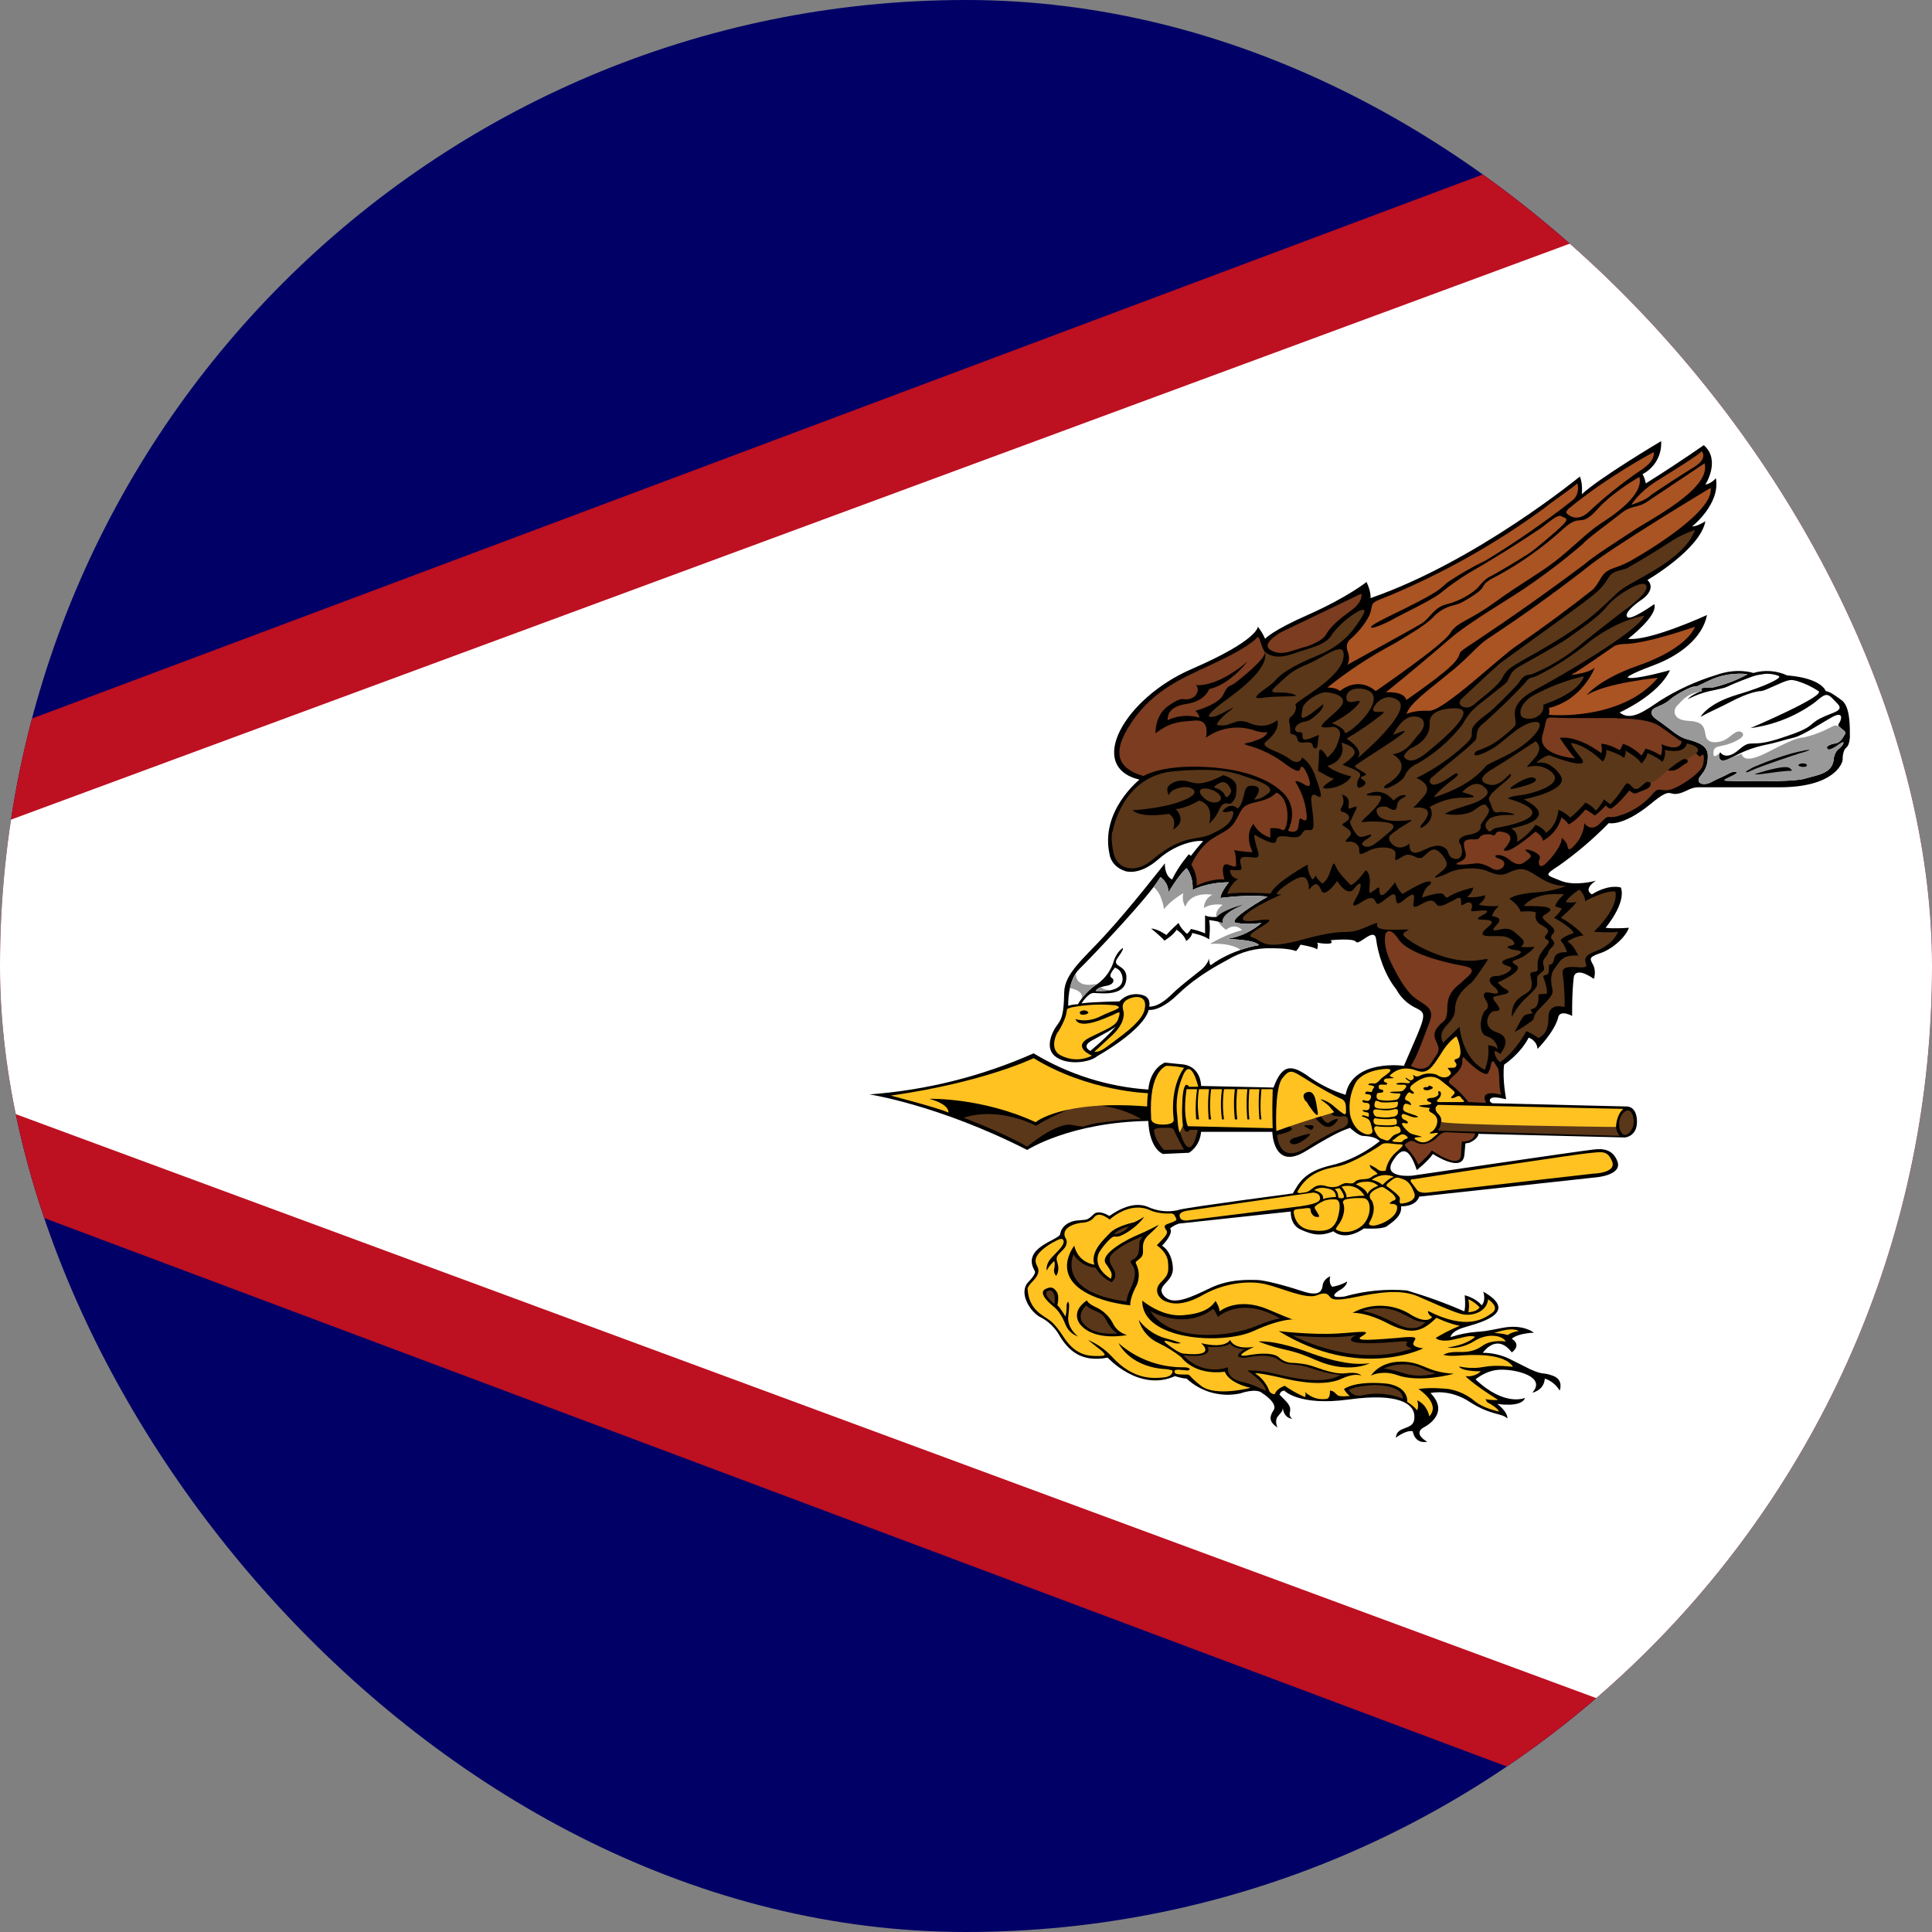 <svg width="24" height="24" viewBox="0 0 24 24" fill="none" xmlns="http://www.w3.org/2000/svg">
<rect x="0" y="0" width="24" height="24" fill="#808080" stroke="none"/>
<g clip-path="url(#clip0_3053_1928)">
<g clip-path="url(#clip1_3053_1928)">
<path d="M-7.77 0H24.23V24H-7.77V0Z" fill="#000066"/>
<path d="M-7.8 12L24.2 0V24L-7.8 12Z" fill="#BD1021"/>
<path d="M-4.785 12L24.215 1.285V22.715" fill="white"/>
<path d="M14.67 13.22C14.925 13.235 14.92 13.49 14.92 13.49L15.82 13.51C15.935 13.195 16.06 13.23 16.28 13.39C16.414 13.481 16.56 13.552 16.715 13.6C16.8 13.15 17.44 13.24 17.44 13.24C17.72 12.59 17.74 12.595 17.575 12.515C17.477 12.465 17.397 12.387 17.345 12.29C17.195 12.105 17.115 11.835 17.095 11.67C17.075 11.505 16.885 11.75 16.845 11.7C16.815 11.65 16.53 11.68 16.53 11.68C16.6 11.755 16.36 11.71 16.36 11.71C16.385 11.73 16.36 11.795 16.36 11.795C16.34 11.765 16.155 11.735 16.155 11.735C16.141 11.764 16.122 11.791 16.1 11.815C16 11.775 15.8 11.78 15.8 11.78C15.609 11.773 15.419 11.822 15.255 11.92C15.175 11.965 14.885 12.11 14.64 12.345C14.405 12.575 14.27 12.545 14.27 12.545C14.2 12.805 13.63 13.12 13.63 13.12C13.54 13.2 13.25 13.24 13.105 13.12C12.96 13 13.105 12.775 13.105 12.775C13.165 12.675 13.215 12.68 13.22 12.325C13.225 12.09 13.47 11.9 13.72 11.625C14.035 11.285 14.47 10.725 14.47 10.725C14.47 10.895 14.56 10.925 14.56 10.925C14.645 10.75 14.77 10.61 14.77 10.61C14.775 10.625 14.795 10.63 14.795 10.63C14.895 10.5 14.945 10.45 14.945 10.45C14.92 10.435 14.645 10.45 14.395 10.67C14.145 10.89 13.975 10.82 13.975 10.82C13.8 10.76 13.785 10.62 13.785 10.62C13.66 10.075 14.155 9.685 14.155 9.685C13.485 9.525 13.97 8.67 14.805 8.31C15.635 7.95 15.625 7.785 15.625 7.785C15.662 7.83 15.692 7.881 15.715 7.935C15.72 7.935 15.785 7.84 16.265 7.63C16.745 7.415 16.975 7.23 16.975 7.23C17.035 7.35 17.025 7.43 17.025 7.43C18.34 6.975 19.625 5.92 19.625 5.92C19.665 6.005 19.65 6.14 19.65 6.14C19.86 5.94 20.635 5.48 20.635 5.48C20.641 5.563 20.622 5.646 20.581 5.719C20.54 5.792 20.479 5.851 20.405 5.89C20.424 5.926 20.438 5.965 20.445 6.005C20.689 5.852 20.929 5.694 21.165 5.53C21.38 5.715 21.185 6.02 21.185 6.02C21.265 6.005 21.315 5.94 21.315 5.94C21.375 6.26 21.02 6.54 21.02 6.54C21.085 6.54 21.185 6.475 21.185 6.475C21.12 6.825 20.465 7.205 20.465 7.205C20.56 7.295 20.465 7.405 20.385 7.455C20.31 7.505 20.17 7.62 20.215 7.665C20.255 7.715 20.55 7.505 20.55 7.505C20.6 7.65 20.225 7.935 20.225 7.935C20.485 7.97 21.205 7.64 21.205 7.64C21.15 7.92 20.875 8.14 20.54 8.265C20.205 8.39 20.22 8.415 20.22 8.415C20.28 8.455 20.745 8.325 20.745 8.325C20.605 8.635 20.12 8.85 20.12 8.85C20.255 8.965 20.435 8.83 20.62 8.705C20.838 8.568 21.073 8.46 21.32 8.385C21.585 8.29 21.78 8.36 21.78 8.36C21.919 8.319 22.068 8.329 22.2 8.39C22.635 8.425 22.68 8.585 22.68 8.585C22.73 8.595 22.765 8.615 22.88 8.7C22.985 8.78 22.98 9.03 22.98 9.16C22.97 9.28 22.935 9.28 22.915 9.31C22.895 9.35 22.89 9.39 22.89 9.435C22.89 9.485 22.78 9.78 22.105 9.78H21.09C21.03 9.78 20.965 9.815 20.965 9.815C20.68 9.955 20.83 9.715 20.495 9.995C20.155 10.27 19.985 10.225 19.985 10.225C19.796 10.418 19.59 10.594 19.37 10.75C19.17 10.88 19.205 10.865 19.385 10.94C19.565 11.015 19.825 10.94 19.825 10.94C19.655 11.055 19.775 11.11 19.775 11.11C19.995 10.975 20.135 11.025 20.135 11.025C20.205 11.22 19.945 11.525 19.945 11.525C20.045 11.54 20.235 11.525 20.235 11.525C20.185 11.66 20.005 11.805 19.865 11.845C19.73 11.895 19.75 11.91 19.795 11.995C19.83 12.075 19.8 12.16 19.8 12.16C19.56 11.995 19.55 12.14 19.55 12.14C19.525 12.34 19.53 12.62 19.53 12.62C19.36 12.535 19.355 12.645 19.355 12.645C19.305 12.825 19.1 13.03 19.1 13.03C19.09 12.92 18.99 12.89 18.99 12.89C18.88 13.1 18.685 13.225 18.685 13.225C18.66 13.4 18.71 13.655 18.71 13.655C18.58 13.625 18.535 13.625 18.51 13.655C18.495 13.69 18.54 13.705 18.54 13.705L20.21 13.745C20.235 13.745 20.335 13.76 20.335 13.935C20.335 14.12 20.185 14.13 20.185 14.13L18.365 14.085C18.365 14.085 18.37 14.135 18.275 14.185C18.18 14.235 18.215 14.13 18.19 14.355C18.16 14.575 17.8 14.335 17.8 14.335C17.74 14.425 17.6 14.535 17.6 14.535C17.515 14.285 17.43 14.215 17.3 14.425C17.17 14.64 17.54 14.605 17.54 14.605C17.54 14.605 19.68 14.29 19.795 14.28C19.91 14.265 20.04 14.275 20.095 14.435C20.145 14.6 19.83 14.625 19.83 14.625L17.63 14.865C17.585 14.995 17.405 14.985 17.405 14.985C17.42 15.11 17.29 15.185 17.225 15.235C17.155 15.275 16.945 15.26 16.945 15.26C16.695 15.43 16.565 15.295 16.565 15.295C16.4 15.365 16.295 15.335 16.16 15.275C16.02 15.215 16.035 15.05 16.035 15.05L14.645 15.2C14.605 15.213 14.568 15.233 14.535 15.26C14.585 15.325 14.435 15.475 14.435 15.475C14.48 15.5 14.56 15.58 14.57 15.75C14.58 15.935 14.345 15.965 14.46 16.1C14.575 16.225 14.795 16.115 15.035 16C15.275 15.885 15.51 15.9 15.61 15.9C15.71 15.9 16 15.98 16.18 16.04C16.36 16.1 16.42 16.06 16.43 15.97C16.44 15.885 16.525 15.855 16.525 15.855C16.5 15.945 16.55 15.985 16.55 15.985C16.615 15.974 16.678 15.952 16.735 15.92C16.725 15.99 16.635 16.03 16.635 16.03C16.465 16.145 16.705 16.105 16.705 16.105C16.955 16.034 17.216 16.009 17.475 16.03C17.718 16.102 17.957 16.188 18.19 16.29C18.21 16.23 18.195 16.09 18.195 16.09C18.345 16.13 18.405 16.215 18.405 16.215C18.465 16.155 18.425 16.045 18.425 16.045C18.91 16.32 18.325 16.445 18.17 16.495C18.02 16.545 18.02 16.61 18.02 16.61C18.124 16.576 18.231 16.554 18.34 16.545C18.45 16.535 18.41 16.545 18.665 16.495C18.925 16.445 19.055 16.555 19.055 16.555C18.84 16.565 18.78 16.63 18.78 16.63C18.91 16.715 18.78 16.8 18.78 16.8C18.59 16.55 18.42 16.805 18.42 16.805C18.53 16.805 18.64 16.829 18.74 16.875L19.01 17.01C19.19 17.09 19.155 17.04 19.29 17.09C19.43 17.14 19.375 17.275 19.375 17.275C19.333 17.204 19.268 17.151 19.19 17.125C19.18 17.275 19.035 17.3 19.035 17.3C19.215 17.1 18.83 17.01 18.645 17.015C18.465 17.015 18.33 17.135 18.33 17.135C18.695 17.48 18.945 17.365 18.945 17.365C18.9 17.49 18.6 17.44 18.6 17.44C18.74 17.55 18.725 17.62 18.725 17.62C18.65 17.55 18.525 17.585 18.265 17.42C18.005 17.245 17.77 17.305 17.77 17.305C18.03 17.57 17.68 17.735 17.68 17.735C17.55 17.815 17.73 17.91 17.73 17.91C17.57 17.94 17.55 17.78 17.55 17.78C17.465 17.76 17.34 17.86 17.34 17.86C17.35 17.7 17.57 17.78 17.57 17.61C17.58 17.435 17.37 17.3 16.755 17.385C16.135 17.47 15.955 17.275 15.955 17.275C15.905 17.275 15.895 17.325 15.895 17.325C15.995 17.425 16.04 17.465 16.025 17.535C16.005 17.6 16.055 17.625 16.055 17.625C15.94 17.615 15.935 17.485 15.935 17.485C15.935 17.54 15.91 17.545 15.87 17.6C15.83 17.655 15.87 17.735 15.87 17.735C15.82 17.695 15.735 17.645 15.82 17.52C15.88 17.43 15.685 17.31 15.685 17.31C15.61 17.235 15.405 17.31 15.405 17.31C15.287 17.335 15.166 17.331 15.05 17.299C14.934 17.267 14.828 17.207 14.74 17.125C14.69 17.125 14.595 17.095 14.595 17.095C14.15 17.295 13.76 16.865 13.76 16.865C13.425 16.93 13.27 16.765 13.17 16.605C13.112 16.496 13.021 16.408 12.91 16.355C12.78 16.275 12.65 16.045 12.78 15.92C12.88 15.815 12.855 15.79 12.855 15.79C12.68 15.495 13.16 15.405 13.17 15.33C13.185 15.23 13.285 15.165 13.395 15.16C13.505 15.15 13.505 15.16 13.58 15.09C13.645 15.015 13.78 15.105 13.78 15.105C13.815 15.085 14.055 14.9 14.265 14.995C14.48 15.09 14.66 15.025 14.66 15.025C14.81 14.99 16.06 14.825 16.06 14.825C16.135 14.7 16.195 14.555 16.54 14.475C16.885 14.395 17.14 14.175 17.14 14.175C17.08 14.115 16.98 14.115 16.93 14.11C16.875 14.11 16.77 14.01 16.77 14.01C16.705 14.04 16.67 14.025 16.22 14.3C15.815 14.55 15.805 14.06 15.805 14.06H14.92C14.905 14.245 14.77 14.32 14.77 14.32L14.445 14.335C14.265 14.245 14.265 13.925 14.265 13.925C13.295 13.94 12.76 14.285 12.76 14.285C11.66 13.725 10.8 13.595 10.8 13.595C11.504 13.544 12.194 13.371 12.84 13.085C13.272 13.346 13.761 13.501 14.265 13.535C14.29 13.265 14.47 13.2 14.47 13.2L14.67 13.22Z" fill="black"/>
<path d="M13.085 15.43C12.81 15.59 12.86 15.68 12.885 15.73C12.91 15.78 12.91 15.83 12.835 15.91C12.76 15.985 12.765 16.01 12.765 16.01C12.78 16.28 12.965 16.34 13.05 16.41C13.12 16.46 13.23 16.635 13.23 16.635C13.375 16.84 13.525 16.845 13.635 16.845C13.75 16.845 13.735 16.83 13.685 16.78L13.515 16.645C13.626 16.692 13.727 16.762 13.81 16.85C14.09 17.16 14.35 17.12 14.465 17.11C14.58 17.095 14.565 17.025 14.565 17.025C14.526 17.012 14.486 17.006 14.445 17.005C14.02 16.965 13.895 16.685 13.895 16.685C14.111 16.875 14.388 16.981 14.675 16.985C14.795 16.98 14.79 17.015 14.76 17.025L14.64 17.015C14.585 17.015 14.585 17.03 14.595 17.055C14.61 17.075 14.665 17.075 14.73 17.075C14.8 17.075 14.745 17.08 14.92 17.215C15.1 17.355 15.535 17.24 15.535 17.24C15.25 17.175 15.215 17.04 15.215 17.04C14.83 17.09 14.675 16.86 14.675 16.86C14.588 16.792 14.494 16.733 14.395 16.685C14.334 16.658 14.28 16.618 14.237 16.568C14.194 16.518 14.162 16.459 14.145 16.395C14.21 16.485 14.33 16.585 14.48 16.625C14.63 16.665 14.67 16.685 14.67 16.685C14.632 16.693 14.591 16.69 14.555 16.675C14.405 16.625 14.49 16.69 14.49 16.69C14.66 16.825 14.705 16.815 14.705 16.815C15.135 16.86 14.92 16.685 14.92 16.685C15.23 16.76 15.28 16.645 15.28 16.645C15.345 16.78 15.58 16.73 15.58 16.73C15.27 16.88 15.505 16.835 15.505 16.835C15.82 16.78 15.885 16.86 15.885 16.86C15.965 16.935 16.055 16.93 16.055 16.93C16.055 16.93 16.115 16.93 16.23 16.95C16.35 16.975 16.54 17.075 16.71 17.06C16.885 17.035 16.91 17.09 16.91 17.09C16.88 17.075 16.8 17.065 16.67 17.125C16.535 17.19 16.3 17.205 15.96 17.125C15.62 17.045 15.59 17.06 15.59 17.06C15.666 17.107 15.725 17.177 15.76 17.26C15.775 17.32 15.835 17.32 15.835 17.32C15.86 17.245 15.96 17.215 15.96 17.215C16.038 17.27 16.122 17.317 16.21 17.355C16.23 17.32 16.21 17.29 16.21 17.29C16.34 17.415 16.49 17.375 16.49 17.375C16.53 17.35 16.52 17.275 16.52 17.275C16.57 17.275 16.58 17.305 16.62 17.335C16.655 17.355 16.77 17.34 16.77 17.34C16.73 17.32 16.695 17.255 16.695 17.255C16.87 17.14 17.245 17.19 17.245 17.19C17.51 17.24 17.48 17.415 17.48 17.415C17.527 17.442 17.569 17.478 17.605 17.52C17.63 17.46 17.605 17.395 17.605 17.395C17.735 17.455 17.755 17.595 17.755 17.595C17.905 17.435 17.62 17.255 17.62 17.255C17.755 17.235 17.905 17.245 17.995 17.255C18.117 17.276 18.231 17.329 18.325 17.41C18.43 17.495 18.62 17.535 18.62 17.535C18.615 17.5 18.51 17.435 18.485 17.425C18.465 17.415 18.455 17.38 18.455 17.38C18.55 17.4 18.61 17.39 18.61 17.39C18.29 17.19 18.205 17.095 18.205 17.095C18.325 17.11 18.395 17.035 18.395 17.035C18.14 17.035 18.125 16.975 18.125 16.975C18.16 16.98 18.28 17.01 18.435 16.98C18.59 16.95 18.795 16.98 18.795 16.98C18.685 16.8 18.26 16.83 18.12 16.84C17.98 16.85 17.93 16.83 17.93 16.83C17.95 16.82 17.975 16.8 18.08 16.795C18.19 16.795 18.295 16.805 18.42 16.715C18.535 16.635 18.705 16.665 18.705 16.665C18.665 16.585 18.47 16.555 18.305 16.665C18.13 16.77 17.98 16.74 17.98 16.74C18.245 16.7 18.325 16.605 18.325 16.605C18.245 16.585 18.2 16.61 18.035 16.645C17.875 16.675 17.835 16.62 17.835 16.62C18.01 16.515 18.135 16.47 18.135 16.47C17.985 16.44 17.845 16.37 17.845 16.37C17.685 16.52 17.565 16.6 17.26 16.45C16.96 16.29 16.8 16.31 16.8 16.31C16.914 16.246 17.044 16.215 17.174 16.221C17.305 16.226 17.431 16.267 17.54 16.34C17.74 16.455 17.79 16.36 17.79 16.36C17.73 16.325 17.74 16.285 17.74 16.285C18.22 16.53 18.43 16.385 18.535 16.31C18.64 16.235 18.485 16.14 18.485 16.14C18.475 16.29 18.285 16.37 18.125 16.315C17.975 16.265 17.825 16.195 17.605 16.1C17.385 16.01 17.105 16.06 16.85 16.11C16.59 16.165 16.555 16.14 16.53 16.12C16.505 16.1 16.495 16.035 16.36 16.09C16.23 16.145 15.92 16 15.73 15.955C15.54 15.905 15.225 15.93 14.955 16.08C14.685 16.235 14.545 16.195 14.465 16.16C14.385 16.12 14.33 16.02 14.42 15.93C14.51 15.84 14.52 15.815 14.51 15.68C14.5 15.55 14.37 15.47 14.37 15.47C14.49 15.345 14.52 15.32 14.48 15.27C14.44 15.21 14.5 15.21 14.57 15.18C14.64 15.15 14.61 15.145 14.595 15.105C14.575 15.065 14.535 15.075 14.535 15.075C14.38 15.08 14.29 15.035 14.29 15.035C14.03 14.915 13.785 15.15 13.785 15.15C13.635 15.035 13.6 15.115 13.575 15.14C13.55 15.165 13.495 15.19 13.425 15.19C13.365 15.2 13.27 15.225 13.235 15.285C13.235 15.285 13.205 15.335 13.24 15.385C13.24 15.385 13.28 15.445 13.21 15.52C13.135 15.595 13.11 15.61 13.135 15.685C13.155 15.75 13.15 15.805 13.12 15.85C13.12 15.85 13.085 15.815 13.095 15.765C13.105 15.715 13.105 15.685 13.095 15.665C13.095 15.665 13.02 15.735 13.005 15.785C13.005 15.785 12.975 15.705 13.085 15.6C13.185 15.5 13.235 15.44 13.205 15.4C13.185 15.37 13.105 15.42 13.09 15.43H13.085Z" fill="#FFC221"/>
<path d="M13.39 16.6C13.39 16.6 13.255 16.5 13.27 16.355C13.285 16.22 13.285 16.205 13.27 16.17C13.27 16.17 13.245 16.185 13.25 16.24C13.25 16.29 13.24 16.345 13.235 16.355C13.235 16.355 13.17 16.24 13.135 16.215C13.135 16.215 13.165 16.095 13.125 16.045C13.09 15.99 13.05 15.985 13.005 16.005C12.945 16.025 12.9 16.08 13.105 16.245C13.105 16.245 13.18 16.31 13.23 16.44C13.28 16.57 13.37 16.59 13.385 16.6H13.39ZM14.04 16.21C14.04 16.21 14.035 16.135 14.105 15.995C14.13 15.953 14.144 15.905 14.146 15.857C14.149 15.808 14.14 15.759 14.12 15.715C14.105 15.675 14.09 15.69 14.165 15.63C14.25 15.555 14.13 15.46 14.28 15.33C14.28 15.33 14.37 15.25 14.395 15.215C14.395 15.215 14.245 15.295 14.135 15.34C14.035 15.38 13.655 15.57 13.735 15.695C13.825 15.82 13.815 15.83 13.8 15.885C13.8 15.885 13.57 15.76 13.65 15.565C13.65 15.565 13.69 15.49 13.785 15.395C13.875 15.315 13.825 15.415 14 15.31C14 15.31 14.135 15.23 14.215 15.115C14.215 15.115 14.115 15.175 14.085 15.185C14.085 15.185 13.885 15.225 13.795 15.31C13.715 15.395 13.54 15.545 13.595 15.71C13.595 15.71 13.395 15.69 13.345 15.475C13.345 15.475 12.965 15.945 13.765 16.165C13.765 16.165 13.915 16.205 14.045 16.215L14.04 16.21Z" fill="black"/>
<path d="M17.55 14.65C17.85 14.6 19.57 14.34 19.73 14.325C19.9 14.31 19.965 14.285 20.025 14.425C20.09 14.575 19.785 14.58 19.785 14.58L17.73 14.815C17.63 14.825 17.605 14.785 17.605 14.785L17.53 14.685C17.53 14.685 17.505 14.655 17.55 14.645V14.65Z" fill="#FFC221"/>
<path d="M13.335 15.585C13.335 15.585 13.115 16.05 13.985 16.165C13.985 16.165 13.99 16.115 14.025 16.04C14.065 15.965 14.14 15.815 14.065 15.72C13.995 15.625 14.125 15.675 14.14 15.55C14.165 15.425 14.13 15.44 14.19 15.36C14.19 15.36 13.92 15.46 13.81 15.585C13.71 15.705 13.955 15.795 13.81 15.93C13.81 15.93 13.685 15.88 13.61 15.75C13.61 15.75 13.445 15.75 13.335 15.585Z" fill="#5A3719"/>
<path d="M14.195 16.16C14.195 16.16 14.41 16.345 14.665 16.34C14.92 16.325 15.035 16.26 15.1 16.16C15.1 16.16 15.15 16.235 15.15 16.29C15.15 16.29 15.37 16.105 15.75 16.265C16.13 16.425 16.02 16.38 16.105 16.39C16.105 16.39 15.94 16.365 15.57 16.535C15.185 16.71 14.185 16.65 14.19 16.16H14.195Z" fill="black"/>
<path d="M13.835 15.33C13.835 15.33 13.93 15.345 14.025 15.235C14.025 15.235 13.895 15.26 13.835 15.335V15.33ZM13.1 16.2C13.1 16.2 12.92 16.06 13.035 16.03C13.035 16.03 13.12 16.015 13.1 16.2Z" fill="#5A3719"/>
<path d="M17.03 17.09C17.03 17.09 17.13 16.915 17.405 16.915C17.68 16.915 17.71 17.045 18.06 17.065C18.06 17.065 17.64 17.185 17.35 17.08C17.2 17.025 17.06 17.07 17.03 17.09Z" fill="black"/>
<path d="M14.285 16.285C14.285 16.285 14.705 16.535 15.07 16.26C15.07 16.26 15.1 16.29 15.13 16.36C15.13 16.36 15.41 16.09 15.905 16.38C15.905 16.38 15.845 16.375 15.61 16.47C15.305 16.605 14.54 16.695 14.285 16.28V16.285Z" fill="#5A3719"/>
<path d="M15.885 16.535C15.885 16.535 16.285 16.585 16.62 16.565C16.825 16.555 17.05 16.515 16.94 16.585C16.825 16.65 16.885 16.66 17.36 16.62C17.83 16.57 17.355 16.705 17.68 16.75C17.68 16.75 16.885 17.15 15.885 16.535Z" fill="black"/>
<path d="M16.93 16.285C16.93 16.285 17.16 16.2 17.38 16.3C17.595 16.4 17.56 16.41 17.705 16.425C17.705 16.425 17.605 16.57 17.37 16.455C17.13 16.34 17.07 16.315 16.93 16.285ZM17.19 17C17.19 17 17.42 16.885 17.67 17C17.7 17.02 17.77 17.05 17.835 17.06C17.835 17.06 17.645 17.125 17.445 17.06C17.36 17.035 17.295 17.015 17.19 17ZM16.055 16.59C16.055 16.59 16.57 16.64 16.845 16.585C16.845 16.585 16.525 16.735 17.33 16.67C17.33 16.67 17.505 16.65 17.48 16.675C17.465 16.7 17.45 16.725 17.54 16.75C17.54 16.75 16.94 17.02 16.055 16.59Z" fill="#5A3719"/>
<path d="M13.505 16.16C13.505 16.16 13.515 16.195 13.625 16.244C13.711 16.286 13.781 16.354 13.825 16.439C13.842 16.475 13.867 16.506 13.897 16.531C13.927 16.556 13.962 16.574 14 16.584C14 16.584 13.6 16.669 13.42 16.454C13.42 16.454 13.285 16.305 13.5 16.154" fill="black"/>
<path d="M16.655 17.08C16.655 17.08 16.5 17.07 16.28 16.995C16.065 16.92 16.01 16.985 15.885 16.895C15.765 16.8 15.52 16.86 15.475 16.865C15.425 16.87 15.295 16.865 15.46 16.76C15.46 16.76 15.33 16.76 15.28 16.69C15.28 16.69 15.22 16.75 15 16.73C15 16.73 15.1 16.88 14.7 16.835C14.767 16.912 14.856 16.968 14.955 16.994C15.053 17.021 15.158 17.018 15.255 16.985C15.255 16.995 15.23 17.11 15.405 17.16C15.595 17.205 15.63 17.24 15.725 17.275C15.725 17.275 15.74 17.2 15.495 17.025C15.495 17.025 15.625 17.015 15.815 17.06C16.005 17.105 16.425 17.215 16.655 17.08ZM16.755 17.265C16.755 17.265 16.795 17.355 16.915 17.335C17.085 17.295 17.263 17.309 17.425 17.375C17.425 17.375 17.46 17.215 17.075 17.205C17.075 17.205 16.835 17.215 16.755 17.265ZM13.495 16.215C13.495 16.215 13.345 16.34 13.48 16.465C13.6 16.58 13.79 16.57 13.88 16.565C13.88 16.565 13.83 16.535 13.78 16.465C13.73 16.39 13.73 16.34 13.63 16.295C13.525 16.25 13.515 16.24 13.495 16.215ZM13.345 15.585C13.345 15.585 13.115 16.05 13.995 16.165C13.995 16.165 13.995 16.115 14.03 16.04C14.06 15.965 14.135 15.815 14.07 15.72C13.99 15.625 14.125 15.675 14.145 15.55C14.165 15.425 14.13 15.44 14.195 15.36C14.195 15.36 13.92 15.46 13.81 15.585C13.71 15.705 13.955 15.795 13.81 15.93C13.81 15.93 13.685 15.88 13.61 15.75C13.61 15.75 13.445 15.75 13.335 15.585H13.345Z" fill="#5A3719"/>
<path d="M15.635 16.665C15.635 16.665 15.82 16.635 16.285 16.81C16.755 16.98 16.95 16.94 17.015 16.935C17.015 16.935 16.755 17.075 16.345 16.895C15.985 16.735 15.965 16.795 15.635 16.665Z" fill="black"/>
<path d="M18.56 16.56C18.56 16.56 18.66 16.56 18.73 16.585C18.73 16.585 18.765 16.55 18.865 16.535C18.865 16.535 18.8 16.475 18.56 16.56ZM18.24 16.3C18.24 16.3 18.345 16.3 18.38 16.24C18.38 16.24 18.325 16.175 18.24 16.14C18.24 16.14 18.26 16.22 18.24 16.3ZM14.655 15.11C14.655 15.11 14.63 15.06 14.745 15.04L16.31 14.815C16.31 14.815 16.385 14.815 16.395 14.865C16.41 14.92 16.39 14.96 16.035 15L14.755 15.16C14.755 15.16 14.66 15.175 14.655 15.11Z" fill="#FFC221"/>
<path d="M16.07 15.045C16.07 15.045 16.07 15.25 16.28 15.28C16.48 15.31 16.555 15.27 16.605 15.165C16.62 15.13 16.685 14.915 16.595 14.9C16.555 14.895 16.495 14.9 16.45 14.915C16.38 14.95 16.315 14.985 16.335 15.015C16.385 15.095 16.395 15.115 16.385 15.115C16.325 15.13 16.295 15.085 16.285 15.055C16.27 15.015 16.31 14.995 16.175 15.015C16.115 15.02 16.075 15.02 16.075 15.045H16.07ZM16.945 14.885C17.045 14.9 17.04 15.125 16.915 15.23C16.775 15.34 16.645 15.295 16.645 15.295C16.575 15.27 16.585 15.275 16.64 15.195C16.69 15.12 16.715 15.015 16.685 14.945C16.675 14.92 16.7 14.9 16.735 14.895C16.735 14.895 16.835 14.875 16.945 14.885Z" fill="#FFC221"/>
<path d="M17.035 14.905C17.035 14.905 17.115 15.005 17.015 15.18C17.015 15.18 16.975 15.23 17.07 15.225C17.16 15.215 17.375 15.115 17.355 14.985C17.355 14.985 17.345 14.955 17.29 14.955C17.235 14.955 17.28 14.93 17.305 14.915C17.325 14.915 17.4 14.885 17.21 14.765C17.21 14.765 17.18 14.735 17.145 14.75C17.115 14.76 17.015 14.8 17.015 14.86C17.015 14.885 17.035 14.91 17.035 14.91V14.905Z" fill="#FFC221"/>
<path d="M17.24 14.745C17.24 14.745 17.39 14.85 17.39 14.885C17.39 14.915 17.375 14.96 17.415 14.95C17.455 14.95 17.615 14.915 17.565 14.81C17.525 14.705 17.48 14.66 17.405 14.64C17.33 14.61 17.31 14.645 17.245 14.695C17.245 14.695 17.2 14.725 17.24 14.745ZM16.435 14.895C16.435 14.895 16.46 14.82 16.325 14.785C16.325 14.785 16.38 14.735 16.495 14.765C16.605 14.785 16.595 14.865 16.595 14.87C16.595 14.87 16.505 14.87 16.435 14.895ZM16.725 14.875C16.725 14.875 16.875 14.85 16.95 14.855C16.95 14.855 16.87 14.69 16.665 14.74C16.665 14.74 16.74 14.83 16.725 14.875ZM16.99 14.835C16.99 14.835 16.99 14.78 17.12 14.73C17.12 14.73 17.06 14.67 16.97 14.68C16.87 14.68 16.845 14.715 16.845 14.715C16.845 14.715 16.96 14.755 16.99 14.835ZM17.04 14.655C17.04 14.655 17.125 14.675 17.175 14.72C17.175 14.72 17.25 14.635 17.315 14.62C17.315 14.62 17.19 14.55 17.04 14.655Z" fill="#FFC221"/>
<path d="M12.76 14.245C12.76 14.245 13.12 13.935 13.32 13.975C13.52 14.015 13.42 13.985 13.64 13.95C13.86 13.92 14.09 13.895 14.18 13.905C14.18 13.905 13.91 13.715 13.435 13.72C13.435 13.72 13.105 13.835 12.87 13.985C12.87 13.985 12.425 13.74 11.97 13.885C11.97 13.885 12.465 14.07 12.76 14.245Z" fill="#5A3719"/>
<path d="M16.58 14.77L16.64 14.76C16.64 14.76 16.74 14.885 16.67 14.885C16.61 14.885 16.63 14.87 16.62 14.835C16.614 14.809 16.6 14.786 16.58 14.77ZM16.13 14.78C16.13 14.78 16.09 14.83 16.16 14.82C16.245 14.805 16.23 14.82 16.315 14.755C16.315 14.755 16.375 14.7 16.475 14.735C16.475 14.735 16.565 14.765 16.635 14.73C16.705 14.69 16.72 14.695 16.76 14.7C16.8 14.7 16.8 14.71 16.845 14.67C16.895 14.635 16.985 14.665 17.04 14.62C17.095 14.57 17.165 14.61 17.04 14.52C17.04 14.52 17.015 14.495 17.015 14.47C17.015 14.47 17.065 14.49 17.105 14.52C17.145 14.56 17.205 14.545 17.215 14.54C17.215 14.54 17.225 14.425 17.33 14.325C17.445 14.225 17.445 14.215 17.38 14.215C17.315 14.215 17.205 14.185 17.165 14.215C17.125 14.245 16.805 14.455 16.615 14.49C16.425 14.525 16.25 14.58 16.13 14.78ZM11.065 13.61C11.065 13.61 11.65 13.76 11.78 13.82C11.78 13.82 11.81 13.725 11.545 13.65C11.545 13.65 12.19 13.63 12.865 13.94C12.865 13.94 13.195 13.66 14.25 13.745C14.25 13.745 14.25 13.655 14.26 13.58C14.26 13.58 13.52 13.56 12.84 13.145C12.84 13.145 12.225 13.445 11.065 13.61ZM14.3 13.89C14.265 13.3 14.49 13.24 14.49 13.24C14.49 13.24 14.595 13.24 14.71 13.265C14.71 13.265 14.53 13.48 14.58 13.905C14.58 13.905 14.6 13.97 14.445 13.97C14.29 13.97 14.3 13.895 14.3 13.895V13.89Z" fill="#FFC221"/>
<path d="M14.46 14.285C14.46 14.285 14.345 14.17 14.335 14.04C14.335 14.04 14.335 14.01 14.445 14.01C14.56 14.01 14.57 14 14.595 14.065C14.625 14.13 14.695 14.265 14.71 14.28L14.46 14.285Z" fill="#5A3719"/>
<path d="M14.695 13.985C14.686 13.91 14.682 13.835 14.685 13.76C14.69 13.43 14.745 13.46 14.77 13.5H14.885C14.885 13.5 14.8 13.13 14.7 13.35C14.627 13.512 14.601 13.693 14.625 13.87C14.63 13.97 14.64 14.035 14.655 14.07L14.695 13.985Z" fill="#FFC221"/>
<path d="M15.98 13.985C15.98 13.985 16.195 14.025 15.865 14.1C15.865 14.1 15.88 14.51 16.275 14.225C16.275 14.225 16.51 14.075 16.675 14.015C16.675 14.015 16.755 13.985 16.745 13.925C16.745 13.925 16.755 13.85 16.67 13.87C16.67 13.87 16.6 13.87 16.555 13.855C16.555 13.855 16.505 13.795 16.475 13.815C16.445 13.84 16.37 13.825 16.43 13.9C16.49 13.97 16.505 13.95 16.53 13.93C16.56 13.91 16.685 13.86 16.575 13.965C16.465 14.07 16.365 13.905 16.325 13.875L15.98 13.985ZM14.88 14.035H14.78C14.78 14.035 14.73 14.115 14.695 13.985L14.66 14.065C14.66 14.065 14.775 14.505 14.88 14.035Z" fill="#5A3719"/>
<path d="M14.74 13.53C14.74 13.53 14.69 13.82 14.755 13.99L15.81 14.015C15.81 14.015 15.8 13.815 15.81 13.53H15.67C15.67 13.53 15.645 13.76 15.67 13.905H15.645C15.645 13.905 15.625 13.705 15.645 13.53H15.52C15.52 13.53 15.5 13.745 15.52 13.905H15.495C15.495 13.905 15.475 13.72 15.495 13.53H15.37C15.37 13.53 15.345 13.725 15.37 13.905H15.34C15.34 13.905 15.315 13.71 15.34 13.53H15.205C15.205 13.53 15.175 13.71 15.205 13.905H15.18C15.18 13.905 15.15 13.725 15.18 13.53H15.045C15.045 13.53 15.015 13.74 15.045 13.905H15.015C15.015 13.905 14.995 13.705 15.02 13.53H14.895C14.895 13.53 14.86 13.705 14.895 13.905H14.86C14.86 13.905 14.84 13.755 14.87 13.53H14.74ZM15.855 14.05C15.855 14.05 15.83 13.54 15.925 13.4C16.025 13.27 16.05 13.3 16.215 13.4C16.385 13.51 16.6 13.625 16.64 13.64C16.67 13.655 16.72 13.665 16.72 13.76C16.72 13.855 16.735 13.88 16.59 13.76C16.551 13.722 16.505 13.691 16.455 13.67C16.325 13.625 16.485 13.695 16.53 13.765C16.57 13.815 16.605 13.815 16.5 13.84C16.283 13.903 16.068 13.973 15.855 14.05Z" fill="#FFC221"/>
<path d="M16.22 13.68C16.22 13.68 16.145 13.59 16.245 13.565C16.345 13.545 16.35 13.715 16.37 13.82C16.385 13.93 16.245 13.715 16.23 13.685L16.22 13.68ZM16.085 14.13C16.085 14.13 15.97 14.175 16.05 14.21C16.12 14.245 16.325 14.075 16.26 14.085C16.18 14.1 16.085 14.135 16.085 14.135V14.13ZM16.235 13.98C16.235 13.98 16.335 13.965 16.315 14.005C16.3 14.055 16.265 14.025 16.245 14.015C16.23 14.005 16.165 13.98 16.24 13.975L16.235 13.98Z" fill="black"/>
<path d="M16.77 13.84C16.77 13.84 16.8 14.04 16.97 14.09C16.97 14.09 17.07 14.11 17.045 14.025C17.045 14.025 17.03 13.95 17.015 13.925C17 13.89 16.935 13.875 16.925 13.87C16.915 13.87 16.91 13.845 16.955 13.86C17.005 13.875 17.005 13.88 17.005 13.845C17.005 13.81 16.975 13.825 16.935 13.805C16.915 13.795 16.935 13.785 16.95 13.79C16.97 13.79 17.015 13.805 17.015 13.74C17.015 13.74 17.02 13.7 16.97 13.7C16.915 13.7 16.92 13.67 16.935 13.665C16.95 13.665 17.01 13.705 17.03 13.635C17.045 13.57 16.95 13.61 16.96 13.575C16.975 13.535 17.045 13.59 17.045 13.55C17.055 13.51 17.11 13.495 17.015 13.48C16.97 13.475 17.015 13.45 17.065 13.46C17.115 13.465 17.145 13.4 17.18 13.38C17.21 13.355 17.39 13.25 17.15 13.285C16.915 13.32 16.845 13.435 16.835 13.46C16.775 13.577 16.753 13.71 16.77 13.84Z" fill="#FFC221"/>
<path d="M17.32 13.989C17.355 13.989 17.38 13.989 17.39 14.014C17.43 14.095 17.34 14.065 17.29 14.124C17.24 14.184 17.24 14.175 17.17 14.149C17.1 14.13 17.07 14.024 17.07 14.024C17.07 13.989 17.095 13.985 17.13 13.995C17.13 13.995 17.245 14.005 17.325 13.995L17.32 13.989ZM17.07 13.95C17.07 13.95 17.07 13.97 17.115 13.975C17.15 13.975 17.265 13.989 17.34 13.97C17.34 13.97 17.36 13.964 17.35 13.919C17.35 13.919 17.35 13.884 17.29 13.899C17.225 13.909 17.14 13.899 17.105 13.895C17.075 13.884 17.055 13.895 17.065 13.944L17.07 13.95ZM17.06 13.805C17.06 13.805 17.055 13.87 17.115 13.874C17.18 13.884 17.26 13.884 17.29 13.874C17.315 13.874 17.36 13.864 17.365 13.825C17.365 13.79 17.375 13.764 17.3 13.784C17.225 13.805 17.13 13.784 17.12 13.784C17.115 13.784 17.06 13.77 17.06 13.805ZM17.085 13.68C17.085 13.68 17.07 13.71 17.075 13.739C17.075 13.764 17.12 13.774 17.2 13.774C17.28 13.774 17.35 13.764 17.36 13.739C17.365 13.704 17.385 13.675 17.325 13.69C17.26 13.694 17.175 13.7 17.145 13.69C17.115 13.675 17.09 13.669 17.085 13.68Z" fill="#FFC221"/>
<path d="M20.075 14C20.075 14 20.075 14.05 20.12 14.11L17.86 14.045C17.86 14.045 17.89 14.025 17.9 13.935L20.075 14Z" fill="#5A3719"/>
<path d="M17.105 13.59C17.105 13.59 17.085 13.645 17.125 13.66C17.16 13.67 17.235 13.68 17.325 13.665C17.325 13.665 17.375 13.665 17.39 13.615C17.405 13.565 17.405 13.595 17.275 13.575C17.275 13.575 17.235 13.56 17.35 13.56C17.35 13.56 17.42 13.56 17.425 13.55C17.44 13.54 17.525 13.465 17.41 13.475C17.295 13.475 17.355 13.45 17.41 13.45C17.47 13.45 17.49 13.465 17.51 13.45C17.53 13.435 17.51 13.44 17.475 13.41C17.44 13.38 17.47 13.385 17.49 13.405C17.515 13.42 17.53 13.43 17.555 13.405C17.58 13.38 17.535 13.345 17.555 13.355C17.57 13.355 17.585 13.395 17.655 13.355C17.735 13.32 17.83 13.34 17.855 13.355C17.885 13.38 17.965 13.405 18.01 13.355C18.06 13.315 17.955 13.27 17.995 13.265C18.045 13.26 18.075 13.275 18.09 13.24C18.11 13.2 18.02 13.17 18.105 13.15C18.185 13.125 18.115 12.9 18.09 12.875C18.09 12.875 17.995 12.93 17.9 13.09C17.795 13.255 17.735 13.35 17.6 13.3C17.405 13.225 17.3 13.33 17.275 13.35C17.225 13.38 17.375 13.39 17.285 13.395C17.2 13.395 17.2 13.405 17.195 13.415C17.185 13.43 17.195 13.44 17.21 13.445C17.225 13.445 17.255 13.475 17.205 13.475C17.155 13.475 17.115 13.46 17.13 13.52C17.13 13.52 17.13 13.53 17.16 13.535C17.19 13.535 17.2 13.575 17.145 13.575C17.105 13.575 17.105 13.585 17.105 13.59ZM17.31 14.155C17.31 14.155 17.275 14.18 17.325 14.185C17.385 14.185 17.41 14.2 17.43 14.17C17.45 14.14 17.52 14.15 17.47 14.11C17.42 14.07 17.39 14.095 17.31 14.16V14.155Z" fill="#FFC221"/>
<path d="M17.545 13.475C17.545 13.475 17.735 13.3 17.89 13.415C18.05 13.54 18.06 13.555 18.065 13.56C18.065 13.56 18.085 13.575 18.045 13.61C18 13.65 18.045 13.65 18.09 13.625C18.135 13.6 18.14 13.625 18.16 13.65C18.185 13.675 18.215 13.69 18.145 13.69H17.915C17.915 13.69 17.81 13.7 17.865 13.655C17.915 13.61 17.905 13.56 17.88 13.555C17.85 13.555 17.88 13.585 17.865 13.605C17.845 13.625 17.81 13.64 17.77 13.64C17.73 13.64 17.7 13.67 17.76 13.69C17.815 13.71 17.75 13.725 17.72 13.725C17.69 13.725 17.545 13.735 17.695 13.755C17.845 13.77 17.68 13.77 17.795 13.83C17.915 13.9 17.825 14.045 17.78 14.06C17.78 14.06 17.73 14.085 17.79 14.08C17.855 14.07 17.89 14.065 17.84 14.1C17.8 14.13 17.71 14.245 17.59 14.16C17.59 14.16 17.53 14.13 17.63 14.125C17.73 14.125 17.55 14.1 17.515 14.075C17.49 14.06 17.365 13.94 17.44 13.95C17.52 13.97 17.49 13.925 17.445 13.91C17.405 13.895 17.395 13.83 17.445 13.84C17.495 13.855 17.545 13.885 17.595 13.88C17.63 13.88 17.62 13.865 17.535 13.84C17.45 13.81 17.415 13.805 17.435 13.74C17.455 13.665 17.55 13.765 17.525 13.71C17.505 13.66 17.425 13.685 17.465 13.615C17.505 13.545 17.515 13.575 17.54 13.585C17.555 13.59 17.59 13.585 17.535 13.545C17.495 13.52 17.535 13.48 17.545 13.475Z" fill="#FFC221"/>
<path d="M17.68 13.525C17.68 13.525 17.68 13.5 17.72 13.505C17.75 13.505 17.74 13.495 17.75 13.485C17.76 13.485 17.845 13.51 17.765 13.535C17.735 13.55 17.685 13.545 17.685 13.525H17.68Z" fill="black"/>
<path d="M17.865 13.725C17.865 13.725 17.8 13.755 17.855 13.825C17.905 13.875 17.905 13.9 17.905 13.935C17.9 13.975 20.075 14 20.075 14C20.075 14 20.075 13.855 20.165 13.775L17.865 13.725Z" fill="#FFC221"/>
<path d="M20.11 13.96C20.11 13.96 20.12 13.84 20.19 13.805C20.225 13.78 20.27 13.79 20.29 13.885C20.32 14.02 20.205 14.14 20.155 14.085C20.105 14.035 20.115 13.96 20.115 13.96H20.11Z" fill="#5A3719"/>
<path d="M17.615 14.47C17.615 14.47 17.76 14.345 17.785 14.29C17.785 14.29 18.175 14.57 18.15 14.31L18.16 14.18C18.16 14.18 18.305 14.195 18.325 14.08L17.96 14.065C17.96 14.065 17.92 14.06 17.86 14.12C17.81 14.18 17.69 14.245 17.585 14.19C17.585 14.19 17.535 14.15 17.49 14.19C17.44 14.215 17.44 14.225 17.48 14.265C17.52 14.305 17.6 14.41 17.615 14.465V14.47ZM18.455 13.7L18.24 13.69C18.24 13.69 18.165 13.58 18.01 13.46C18.01 13.46 17.965 13.44 18.05 13.37C18.14 13.3 18.165 13.23 18.165 13.195C18.165 13.165 18.165 13.11 18.195 13.145C18.225 13.185 18.445 13.39 18.485 13.33C18.515 13.27 18.52 13.245 18.52 13.225C18.53 13.205 18.535 13.15 18.57 13.21C18.6 13.265 18.62 13.25 18.625 13.4C18.625 13.4 18.625 13.55 18.65 13.6C18.65 13.6 18.37 13.515 18.46 13.7H18.455ZM17.525 13.24C17.525 13.24 17.69 13.34 17.775 13.21C17.85 13.085 17.905 13.07 17.845 12.945C17.785 12.83 17.845 12.775 17.89 12.725C17.94 12.675 17.98 12.685 17.98 12.495C17.99 12.3 18.12 12.245 18.18 12.18C18.24 12.12 18.39 12.03 18.16 11.995C17.94 11.955 17.49 11.845 17.375 11.67C17.26 11.495 17.21 11.595 17.21 11.605C17.21 11.615 17.17 11.74 17.285 11.97C17.4 12.2 17.495 12.35 17.61 12.42C17.72 12.495 17.82 12.535 17.76 12.69C17.7 12.845 17.61 13.12 17.525 13.24Z" fill="#7B3C20"/>
<path d="M18.13 12.75C18.13 12.75 18.16 13.15 18.445 13.29C18.445 13.29 18.51 13.14 18.485 12.985C18.485 12.985 18.58 12.99 18.605 13.035C18.605 13.035 18.605 12.92 18.475 12.875C18.34 12.84 18.405 12.575 18.455 12.55C18.5 12.52 18.485 12.465 18.455 12.42C18.42 12.37 18.415 12.305 18.525 12.335C18.64 12.365 18.625 12.305 18.55 12.25C18.485 12.195 18.485 12.125 18.585 12.125C18.685 12.125 18.835 12.03 18.745 12.005C18.645 11.975 18.62 11.94 18.745 11.905C18.88 11.865 18.945 11.82 18.845 11.805C18.745 11.795 18.68 11.76 18.775 11.745C18.87 11.73 18.76 11.63 18.65 11.63C18.535 11.62 18.3 11.665 18.485 11.515C18.675 11.365 18.215 11.475 18.405 11.375C18.595 11.275 18.34 11.32 18.305 11.32C18.27 11.32 18.27 11.32 18.285 11.27C18.295 11.22 18.26 11.19 18.2 11.225C18.15 11.255 18.15 11.255 18.15 11.19C18.15 11.115 18.085 11.17 18.045 11.19C18 11.205 17.895 11.285 17.85 11.24C17.815 11.195 17.79 11.155 17.66 11.23C17.53 11.305 17.56 11.24 17.56 11.205C17.56 11.17 17.61 11.035 17.44 11.18C17.27 11.325 17.405 11.03 17.265 11.13C17.13 11.23 17.115 11.25 17.09 11.205C17.065 11.155 17.04 11.12 16.89 11.22C16.735 11.315 16.85 11.155 16.865 11.12C16.89 11.09 16.955 10.87 16.82 11.04C16.82 11.04 16.755 11.16 16.61 10.945C16.61 10.945 16.46 11.16 16.415 11.065C16.375 10.965 16.34 10.965 16.285 11.025C16.235 11.085 16.275 11.02 16.25 10.965C16.23 10.915 16.215 10.82 15.96 11.005C15.705 11.195 16.05 11.055 15.855 11.14C15.66 11.225 15.18 11.49 15.615 11.435C16.05 11.37 15.405 11.6 15.555 11.645C15.705 11.685 15.655 11.82 16.225 11.66C16.785 11.51 16.695 11.64 16.985 11.51C17.275 11.39 16.915 11.555 17.305 11.55C17.69 11.54 17.37 11.55 17.445 11.63C17.52 11.71 17.845 11.895 18.15 11.93C18.455 11.96 18.535 11.845 18.445 11.98C18.355 12.11 18.325 12.16 18.275 12.21C18.225 12.25 18.075 12.36 18.075 12.54C18.075 12.725 17.835 12.755 17.925 12.955L18.13 12.755V12.75Z" fill="#5A3719"/>
<path d="M18.635 13.195C18.635 13.195 18.565 13.145 18.565 13.055C18.565 13.055 18.615 13.065 18.635 13.095C18.635 13.095 18.81 12.895 18.595 12.825C18.39 12.755 18.495 12.56 18.565 12.56C18.635 12.56 18.65 12.545 18.585 12.46C18.525 12.385 18.535 12.38 18.65 12.36C18.765 12.34 18.755 12.31 18.7 12.285C18.664 12.263 18.632 12.236 18.605 12.205C18.605 12.205 18.945 12.06 18.835 11.99C18.725 11.925 18.835 11.94 18.935 11.875C19.035 11.805 19.045 11.79 19.06 11.76C19.06 11.76 18.96 11.775 18.89 11.76C18.89 11.76 18.975 11.715 18.89 11.645C18.805 11.575 18.775 11.515 18.64 11.545C18.505 11.58 18.55 11.535 18.6 11.48C18.65 11.425 18.63 11.395 18.535 11.38C18.535 11.38 18.545 11.32 18.62 11.255C18.62 11.255 18.435 11.265 18.37 11.235C18.37 11.235 18.45 11.185 18.45 11.12C18.45 11.12 18.35 11.155 18.225 11.145C18.225 11.145 18.3 11.08 18.3 11.025C18.3 11.025 18.08 11.075 17.98 11.15C17.98 11.15 17.955 11.15 17.94 11.12C17.92 11.1 17.91 11.07 17.665 11.15C17.665 11.15 17.69 11.04 17.75 11C17.81 10.96 17.8 10.87 17.425 11.105C17.425 11.105 17.375 11.075 17.33 10.96C17.33 10.96 17.245 11.075 17.185 11.115C17.185 11.115 17.135 11.14 17.135 11.065C17.145 10.99 17.1 11.04 17.065 11.065C17.025 11.085 17 11.14 17.015 10.99C17.03 10.84 16.965 10.81 16.965 10.81C16.965 10.81 16.85 10.975 16.78 10.995C16.78 10.995 16.655 10.875 16.61 10.795C16.57 10.715 16.57 10.685 16.525 10.825C16.48 10.96 16.425 10.975 16.425 10.975C16.425 10.975 16.35 10.91 16.345 10.875C16.345 10.875 16.33 10.91 16.305 10.925C16.305 10.925 16.24 10.85 16.245 10.74C16.245 10.74 15.835 10.965 15.785 11.1C15.785 11.1 15.4 11.075 15.245 11.105C15.245 11.105 15.28 10.985 15.38 10.92C15.38 10.92 15.28 10.91 15.28 10.805C15.28 10.805 15.36 10.815 15.41 10.805C15.46 10.795 15.34 10.65 15.465 10.645C15.59 10.64 15.675 10.705 15.615 10.535C15.565 10.37 15.585 10.37 15.585 10.37C15.585 10.37 15.805 10.5 15.84 10.465C15.88 10.435 15.815 10.365 16.01 10.395C16.205 10.43 16.15 10.32 16.23 10.31C16.305 10.31 16.345 10.36 16.295 10.005C16.245 9.65 16.535 10.18 16.34 9.645C16.34 9.645 16.29 9.48 16.175 9.41C16.175 9.41 16.145 9.525 16.015 9.425C15.885 9.325 15.625 9.285 15.735 9.205C15.845 9.12 15.895 9.01 15.865 8.945C15.865 8.945 15.735 9.075 15.515 8.98C15.335 8.905 15.295 9.045 15.115 9.005C15.115 9.005 15.115 8.955 15.27 8.835C15.42 8.72 15.18 8.875 15.09 8.9C14.995 8.92 14.97 8.9 15.165 8.745C15.365 8.595 15.765 8.32 15.715 8.095C15.715 8.095 15.805 8.21 16.05 8.125C16.3 8.04 16.48 8.01 16.55 7.875C16.638 7.762 16.747 7.667 16.87 7.595C16.925 7.57 16.99 7.545 16.915 7.67C16.835 7.79 16.715 8 16.375 8.14C16.035 8.28 15.9 8.38 15.84 8.455C15.78 8.53 15.47 8.695 15.675 8.67C15.875 8.635 16.22 8.67 16.055 8.62C15.895 8.575 15.71 8.65 15.86 8.515C16.01 8.38 16.035 8.335 16.255 8.245C16.475 8.15 16.715 7.94 16.69 8.165C16.665 8.385 16.26 8.62 16.16 8.695C16.06 8.765 16.1 8.755 16.1 8.785C16.1 8.815 16.08 8.875 16.04 8.9C16 8.93 16.015 8.96 16.025 9.02C16.035 9.085 16.015 9.11 16.045 9.12C16.075 9.125 16.105 9.13 16.115 9.175C16.125 9.225 16.145 9.225 16.205 9.225C16.26 9.215 16.305 9.225 16.305 9.255C16.305 9.29 16.365 9.34 16.37 9.235C16.375 9.125 16.42 9.11 16.31 9.16C16.2 9.205 16.18 9.19 16.18 9.14C16.18 9.09 16.17 9.1 16.13 9.095C16.08 9.095 16.065 9.03 16.145 8.985C16.225 8.945 16.225 8.985 16.325 8.905C16.425 8.82 16.425 8.805 16.44 8.755C16.455 8.72 16.295 8.875 16.22 8.905C16.145 8.945 16.17 8.88 16.18 8.8C16.195 8.715 16.38 8.6 16.465 8.6C16.555 8.6 16.745 8.65 16.665 8.765C16.58 8.88 16.345 9.025 16.44 9.035C16.545 9.045 16.56 9.005 16.62 9.055C16.68 9.105 16.62 9.215 16.6 9.275C16.573 9.327 16.536 9.373 16.49 9.41C16.49 9.41 16.38 9.22 16.385 9.37C16.385 9.525 16.36 9.58 16.385 9.585C16.41 9.59 16.525 9.67 16.565 9.67C16.605 9.67 16.36 9.785 16.465 9.795C16.565 9.8 16.73 9.745 16.785 9.645C16.785 9.645 16.575 9.595 16.49 9.515C16.49 9.515 16.735 9.455 16.665 9.225C16.665 9.225 16.91 9.29 16.8 9.4C16.7 9.505 16.635 9.49 16.725 9.52C16.82 9.55 16.86 9.58 16.86 9.58C16.86 9.58 16.925 9.61 16.885 9.66C16.85 9.71 16.85 9.79 16.885 9.785C16.91 9.785 17.015 9.735 16.93 9.685C16.84 9.635 17.025 9.645 16.95 9.6C16.87 9.55 16.85 9.545 16.83 9.52C16.805 9.505 17.815 8.91 17.305 9.13C17.305 9.13 17.41 8.9 17.56 8.9C17.71 8.9 17.72 9.015 17.635 9.11C17.55 9.195 17.495 9.34 17.3 9.37C17.3 9.37 17.58 9.505 17.25 9.73C17.25 9.73 17.175 9.765 17.2 9.79C17.225 9.815 17.425 9.705 17.45 9.64C17.464 9.606 17.484 9.575 17.51 9.55C17.536 9.524 17.566 9.503 17.6 9.49C17.816 9.368 18.006 9.205 18.16 9.01C18.275 8.815 18.3 8.81 18.52 8.635C18.74 8.46 18.7 8.495 18.73 8.455C18.755 8.41 18.765 8.34 18.865 8.285C18.965 8.225 19.355 8.015 19.48 7.925C19.6 7.835 19.85 7.675 19.96 7.535C20.065 7.4 20.36 7.225 20.43 7.255C20.5 7.29 20.42 7.395 20.255 7.525C20.08 7.65 19.655 7.99 19.59 8.045C19.42 8.181 19.232 8.292 19.03 8.375C18.895 8.39 18.91 8.44 18.83 8.525C18.75 8.61 18.565 8.795 18.505 8.845C18.44 8.895 18.29 8.995 18.285 9.07C18.275 9.145 18.31 9.15 18.19 9.26C18.012 9.423 17.812 9.559 17.595 9.665C17.595 9.665 17.82 9.745 17.685 9.895C17.555 10.045 17.56 10.025 17.555 10.035C17.555 10.035 17.89 9.985 17.655 10.25C17.655 10.25 17.605 10.325 17.71 10.25C17.825 10.155 17.78 10.045 17.76 10.025C17.76 10.025 17.945 9.91 18.155 9.91C18.36 9.91 18.355 9.895 18.165 9.84C18.165 9.84 18.3 9.68 18.415 9.76C18.525 9.835 18.485 9.885 18.37 9.95C18.25 10.01 18.08 10.035 17.945 10.11C17.945 10.11 18.195 10.16 18.325 10.055C18.455 9.955 18.465 10.005 18.475 10.025C18.5 10.045 18.515 10.075 18.455 10.155C18.395 10.24 18.39 10.245 18.395 10.265C18.395 10.285 18.39 10.34 18.27 10.365C18.155 10.38 18.095 10.43 18.14 10.485C18.175 10.545 18.175 10.685 18.08 10.67C17.98 10.655 18 10.575 17.965 10.545C17.925 10.515 17.87 10.47 17.695 10.555C17.515 10.65 17.505 10.54 17.51 10.48C17.51 10.48 17.395 10.58 17.3 10.49C17.2 10.395 17.29 10.36 17.35 10.315C17.4 10.265 17.625 10.165 17.49 10.19C17.355 10.205 17.155 10.21 17.11 10.11C17.06 10.005 17.21 10.015 17.23 10.025C17.255 10.035 17.345 10.11 17.355 10.01C17.355 9.91 17.505 9.895 17.455 9.88C17.405 9.86 17.33 9.925 17.31 9.945C17.31 9.945 17.21 9.8 17.04 9.845C16.87 9.895 17.09 9.88 17.14 9.885C17.18 9.895 17.155 9.975 17.005 10.115C16.855 10.25 16.92 10.205 17.03 10.205C17.145 10.205 17.425 10.205 17.26 10.335C17.1 10.47 17.035 10.535 16.96 10.515C16.87 10.49 16.96 10.435 17 10.41C17.04 10.385 17.06 10.35 16.98 10.38C16.9 10.405 16.875 10.415 16.81 10.305C16.75 10.19 16.77 10.225 16.8 10.15C16.83 10.075 16.89 10 16.82 10.025C16.74 10.055 16.75 10.06 16.755 9.975C16.76 9.89 16.67 9.87 16.67 9.87C16.67 9.87 16.71 9.955 16.675 10.01C16.645 10.06 16.64 10.08 16.695 10.09C16.745 10.11 16.795 10.155 16.725 10.205C16.655 10.25 16.665 10.24 16.705 10.27C16.755 10.305 16.82 10.335 16.75 10.405C16.68 10.475 16.735 10.455 16.77 10.455C16.81 10.455 16.885 10.485 16.885 10.555C16.885 10.615 16.885 10.63 17 10.57C17.115 10.505 17.335 10.515 17.335 10.6C17.335 10.69 17.305 10.715 17.425 10.64C17.545 10.565 17.6 10.71 17.685 10.64C17.765 10.565 17.815 10.5 17.915 10.62C18.01 10.74 17.98 10.77 17.865 10.86C17.75 10.945 17.92 10.88 18.01 10.835C18.1 10.79 18.345 10.76 18.485 10.825C18.63 10.885 18.67 10.875 18.775 10.825C18.88 10.785 18.935 10.775 19.09 10.88C19.255 10.99 19.375 11.01 19.46 11.005C19.46 11.005 19.285 11.075 19.085 11.085C18.885 11.1 18.785 11.135 18.75 11.165C18.75 11.165 18.865 11.24 18.89 11.325C18.89 11.325 19.02 11.31 19.08 11.335C19.08 11.335 19.05 11.43 19.13 11.48C19.21 11.53 19.265 11.55 19.205 11.615C19.145 11.685 19.3 11.655 19.21 11.75C19.125 11.85 19.105 11.9 19.1 11.975C19.1 12.055 19.12 12.065 19.045 12.075C18.965 12.08 19.055 12.17 19.02 12.275C18.985 12.375 18.77 12.36 18.78 12.635C18.78 12.635 18.84 12.5 18.97 12.385C19.095 12.265 19.1 12.255 19.095 12.185C19.095 12.115 19.09 12.13 19.155 12.075C19.225 12.025 19.125 11.975 19.195 11.895C19.26 11.82 19.205 11.835 19.285 11.76C19.36 11.68 19.21 11.675 19.295 11.595C19.37 11.515 19.095 11.42 19.18 11.37C19.255 11.32 19.395 11.25 18.93 11.255C18.93 11.255 19.045 11.075 19.43 11.11C19.43 11.11 19.33 11.19 19.32 11.26L19.4 11.285C19.4 11.285 19.38 11.34 19.305 11.4C19.305 11.4 19.515 11.515 19.55 11.59C19.55 11.59 19.42 11.63 19.385 11.68C19.385 11.68 19.445 11.745 19.465 11.83C19.465 11.83 19.32 11.81 19.305 11.915C19.285 12.02 19.24 11.95 19.24 12.015C19.24 12.08 19.245 12.1 19.195 12.115C19.145 12.115 19.19 12.17 19.195 12.205C19.205 12.24 19.225 12.32 19.215 12.345C19.215 12.345 19.14 12.345 19.11 12.355C19.11 12.355 19.13 12.505 19.045 12.53C18.96 12.55 19.095 12.58 19 12.595C18.91 12.61 18.925 12.62 18.815 12.82C18.815 12.82 18.91 12.77 19.005 12.7C19.105 12.635 18.995 12.65 19.155 12.5C19.32 12.335 19.29 12.325 19.275 12.245C19.265 12.165 19.26 12.095 19.32 12.02C19.38 11.945 19.395 11.86 19.605 11.87C19.605 11.87 19.545 11.73 19.47 11.695C19.47 11.695 19.57 11.63 19.67 11.62C19.67 11.62 19.58 11.505 19.39 11.4C19.39 11.4 19.54 11.27 19.585 11.205C19.585 11.205 19.51 11.22 19.45 11.205C19.45 11.205 19.48 11.14 19.62 11.05C19.62 11.05 19.695 11.12 19.69 11.195C19.69 11.195 19.93 11.06 20.065 11.075C20.065 11.075 20.135 11.245 19.8 11.575C19.8 11.575 20.01 11.59 20.1 11.575C20.1 11.575 20.05 11.735 19.8 11.825C19.55 11.925 19.85 12.035 19.595 12.015C19.345 11.995 19.42 12.08 19.425 12.21C19.435 12.34 19.44 12.475 19.435 12.51C19.435 12.51 19.235 12.445 19.235 12.64C19.24 12.84 19.135 12.88 19.11 12.895C19.11 12.895 19.05 12.845 18.96 12.81C18.96 12.81 18.835 13.055 18.635 13.195Z" fill="#5A3719"/>
<path d="M18.34 10.725C18.34 10.725 18.41 10.715 18.53 10.785C18.645 10.86 18.76 10.71 18.63 10.67C18.5 10.63 18.63 10.58 18.75 10.68C18.87 10.775 18.915 10.725 18.96 10.695C19 10.66 19.055 10.64 18.975 10.585C18.895 10.53 19.025 10.555 19.09 10.6C19.15 10.635 19.125 10.675 19.12 10.685C19.11 10.695 19.105 10.83 19.22 10.71C19.34 10.585 19.405 10.47 19.4 10.41C19.4 10.41 19.465 10.45 19.475 10.525C19.485 10.6 19.575 10.485 19.605 10.445C19.635 10.405 19.685 10.295 19.68 10.225C19.68 10.225 19.76 10.35 19.88 10.225C20 10.1 19.95 10.175 20.09 10.14C20.254 10.096 20.401 10.006 20.515 9.88C20.615 9.755 20.62 9.84 20.745 9.81C20.87 9.78 21.13 9.6 21.155 9.505C21.175 9.41 21.17 9.35 21.135 9.385C21.1 9.415 21.115 9.385 21.06 9.355C21.005 9.32 20.925 9.4 20.925 9.4C20.925 9.4 21.005 9.46 20.94 9.485C20.88 9.515 20.825 9.6 20.71 9.565C20.595 9.535 20.47 9.675 20.47 9.675C20.47 9.675 20.57 9.755 20.435 9.81C20.3 9.86 20.32 9.88 20.24 9.82C20.24 9.82 20.095 10.005 20.01 10.045C20.01 10.045 19.975 10.045 19.95 10.005C19.95 10.005 19.85 10.11 19.81 10.13C19.81 10.13 19.745 10.08 19.695 10.055C19.695 10.055 19.58 10.2 19.485 10.24C19.485 10.24 19.455 10.19 19.395 10.155C19.395 10.155 19.365 10.335 19.165 10.445C19.165 10.445 19.175 10.395 19.075 10.33C19.075 10.33 18.825 10.545 18.73 10.565C18.63 10.585 18.72 10.52 18.73 10.49C18.75 10.465 18.81 10.375 18.69 10.34C18.57 10.305 18.59 10.365 18.565 10.375C18.535 10.385 18.535 10.355 18.455 10.365C18.375 10.375 18.39 10.41 18.355 10.425C18.315 10.435 18.175 10.4 18.185 10.495C18.19 10.585 18.26 10.65 18.135 10.705C18.01 10.755 18.185 10.745 18.34 10.725Z" fill="#7B3C20"/>
<path d="M18.845 10.465C18.845 10.465 18.875 10.34 18.77 10.29C18.77 10.29 19.43 10.185 18.93 9.93C18.93 9.93 19.525 9.815 19.38 9.625C19.245 9.435 19.11 9.475 19.09 9.475C19.07 9.475 19.215 9.37 19.255 9.385C19.29 9.4 19.765 9.58 19.645 9.42C19.525 9.27 19.535 9.275 19.515 9.23C19.515 9.23 19.67 9.23 19.91 9.46C19.91 9.46 19.96 9.41 19.955 9.315C19.955 9.315 20.12 9.365 20.175 9.415C20.175 9.415 20.205 9.355 20.19 9.325C20.19 9.325 20.34 9.4 20.39 9.485C20.39 9.485 20.455 9.425 20.465 9.355C20.465 9.355 20.615 9.42 20.65 9.465C20.65 9.465 20.7 9.4 20.68 9.315C20.68 9.315 20.925 9.38 20.955 9.235C20.955 9.235 21.2 9.285 21.04 9.38C20.84 9.505 21.02 9.35 20.81 9.495C20.65 9.61 20.56 9.74 20.48 9.715C20.425 9.69 20.355 9.86 20.28 9.78C20.205 9.695 20.205 9.73 20.145 9.815C20.104 9.877 20.057 9.936 20.005 9.99C20.005 9.99 19.965 9.965 19.925 9.93C19.925 9.93 19.885 10.01 19.825 10.07C19.825 10.07 19.775 10.005 19.695 9.97C19.695 9.97 19.58 10.105 19.505 10.155C19.505 10.155 19.435 10.085 19.36 10.06C19.36 10.06 19.35 10.25 19.205 10.345C19.205 10.345 19.175 10.285 19.075 10.245C19.075 10.245 19.005 10.36 18.845 10.46V10.465Z" fill="#5A3719"/>
<path d="M18.5 10.175C18.5 10.175 18.42 10.235 18.47 10.3C18.52 10.37 18.525 10.29 18.59 10.284C18.655 10.274 19.465 10.134 18.73 9.919C18.73 9.919 18.765 9.889 18.885 9.879C19.015 9.864 19.475 9.744 19.26 9.579C19.045 9.419 18.865 9.634 19.045 9.439C19.195 9.284 19.075 9.209 19.075 9.209C19.075 9.209 18.65 9.489 18.555 9.544C18.465 9.594 18.325 9.694 18.485 9.744C18.65 9.794 18.755 9.574 18.77 9.624C18.785 9.674 18.45 9.864 18.5 9.944C18.545 10.034 18.535 10.11 18.62 10.089C18.7 10.075 18.92 10.13 18.745 10.124C18.56 10.12 18.495 10.175 18.495 10.175H18.5Z" fill="#5A3719"/>
<path d="M18.79 9.765C18.79 9.765 18.715 9.82 18.815 9.795C18.915 9.77 19.11 9.725 19.075 9.675C19.035 9.625 18.905 9.685 18.79 9.765Z" fill="black"/>
<path d="M20.09 8.925C20.09 8.925 20.465 8.915 20.615 9.02C20.765 9.12 20.845 9.19 20.89 9.21C20.89 9.21 20.885 9.35 20.64 9.245C20.64 9.245 20.66 9.315 20.63 9.385C20.63 9.385 20.545 9.325 20.44 9.3C20.44 9.3 20.42 9.35 20.39 9.385C20.39 9.385 20.285 9.275 20.16 9.24C20.16 9.24 20.14 9.295 20.12 9.32C20.12 9.32 19.99 9.24 19.89 9.24C19.89 9.24 19.91 9.325 19.89 9.355C19.89 9.355 19.62 9.14 19.375 9.165C19.375 9.165 19.49 9.34 19.565 9.42C19.565 9.42 19.075 9.385 19.165 9.12C19.24 8.855 19.155 8.92 19.475 8.92H20.09V8.925Z" fill="#7B3C20"/>
<path d="M17.785 9.655C17.785 9.655 17.73 9.705 17.785 9.74C17.84 9.78 18.035 9.64 18.06 9.62C18.09 9.6 18.16 9.6 18.06 9.675C17.96 9.75 17.87 9.825 17.81 9.905C17.81 9.905 18.13 9.815 18.34 9.635C18.555 9.45 18.335 9.57 18.69 9.395C19.055 9.22 19.245 8.94 19.05 8.97C18.86 9 18.685 9.22 18.53 9.305C18.38 9.39 18.295 9.405 18.32 9.355C18.34 9.305 18.455 9.325 18.665 9.155C18.87 8.99 18.825 9.005 18.825 8.945C18.825 8.885 18.75 8.745 19.06 8.575C19.37 8.41 20.34 7.85 20.425 7.65C20.425 7.65 20.14 7.68 19.765 7.955C19.559 8.127 19.335 8.274 19.095 8.395C18.995 8.435 19.005 8.405 18.94 8.49C18.779 8.66 18.61 8.823 18.435 8.98C18.37 9.03 18.345 9.06 18.34 9.17C18.34 9.22 17.92 9.535 17.79 9.655H17.785Z" fill="#5A3719"/>
<path d="M19.07 8.915C19.07 8.915 18.995 8.945 18.92 8.915C18.855 8.88 18.88 8.735 19.045 8.64C19.243 8.532 19.455 8.451 19.675 8.4C19.675 8.4 19.65 8.59 19.17 8.755C19.17 8.755 19.2 8.855 19.07 8.915Z" fill="#5A3719"/>
<path d="M19.24 8.79C19.24 8.79 19.255 8.84 19.24 8.88C19.24 8.88 20.135 8.965 20.595 8.42C20.595 8.42 19.96 8.48 19.71 8.635C19.71 8.635 19.87 8.435 20.345 8.27C20.82 8.105 21.015 7.9 21.055 7.785C21.055 7.785 20.455 8 20.17 8C20.17 8 20.11 8 20.055 8.025C20 8.06 19.615 8.335 19.515 8.385C19.515 8.385 19.73 8.365 19.81 8.295C19.81 8.295 19.66 8.695 19.24 8.795V8.79Z" fill="#AA5323"/>
<path d="M17.52 9.299C17.52 9.299 17.405 9.384 17.455 9.419C17.505 9.464 17.585 9.469 17.755 9.324C17.935 9.174 18.36 8.814 18.095 8.799C18.095 8.799 17.745 8.779 17.76 8.989C17.77 9.199 17.54 9.289 17.52 9.299ZM16.725 9.174C16.725 9.174 16.955 9.309 16.865 9.419C16.865 9.419 17.565 8.829 17.365 8.699C17.175 8.569 17.02 8.814 17.065 8.834C17.115 8.864 17.215 8.814 17.18 8.864C17.038 8.978 16.887 9.082 16.73 9.174H16.725ZM16.545 8.984C16.545 8.984 16.695 9.034 16.705 9.099C16.71 9.159 17.165 8.779 17.045 8.614C16.99 8.539 16.745 8.514 16.725 8.654C16.715 8.804 16.955 8.639 16.875 8.744C16.765 8.879 16.58 8.964 16.545 8.984ZM18.175 8.664C18.175 8.664 18.08 8.734 18.17 8.779C18.26 8.814 18.31 8.749 18.355 8.714C18.4 8.674 18.62 8.514 18.665 8.414C18.715 8.314 18.79 8.279 18.87 8.229C18.945 8.179 19.5 7.899 19.845 7.594C20.185 7.289 20.045 7.369 20.395 7.174C20.745 6.979 20.98 6.799 21.055 6.584C21.055 6.584 20.89 6.634 20.745 6.734C20.57 6.847 20.391 6.956 20.21 7.059C20.145 7.084 20.06 7.089 20.01 7.139C19.96 7.189 19.96 7.254 19.795 7.389C19.62 7.534 18.745 8.154 18.635 8.239C18.479 8.378 18.326 8.52 18.175 8.664Z" fill="#5A3719"/>
<path d="M17.47 8.87C17.47 8.87 17.57 8.82 17.75 8.83C17.93 8.84 18.64 8.15 18.85 8.015C19.169 7.795 19.481 7.565 19.785 7.325C19.875 7.235 19.885 7.145 19.965 7.095C20.04 7.045 20.115 7.05 20.285 6.95C20.46 6.85 21.3 6.35 21.25 6.06C21.25 6.06 20 6.81 19.715 7.05C19.316 7.361 18.904 7.656 18.48 7.935C18.34 8.03 18.23 8.185 17.985 8.375C17.75 8.57 17.51 8.735 17.47 8.875V8.87Z" fill="#AA5323"/>
<path d="M17.21 8.6C17.21 8.6 17.44 8.58 17.47 8.695C17.47 8.695 17.97 8.355 18.08 8.215C18.19 8.075 18.04 8.155 18.325 7.97C18.784 7.664 19.234 7.346 19.675 7.015C19.81 6.9 20.065 6.74 20.27 6.605C20.47 6.465 21.265 6.075 21.175 5.755L20.465 6.23C20.33 6.32 20.27 6.27 20.14 6.375C20.01 6.48 19.715 6.69 19.665 6.755C19.436 6.952 19.195 7.135 18.945 7.305C18.725 7.455 18.24 7.735 18 7.945C17.741 8.169 17.477 8.389 17.21 8.605V8.6Z" fill="#AA5323"/>
<path d="M16.49 8.54C16.49 8.54 16.605 8.54 16.645 8.585C16.645 8.585 16.86 8.39 17.09 8.585C17.09 8.585 17.93 8.01 18.015 7.865C18.1 7.725 18.24 7.72 18.565 7.485C18.895 7.245 19.1 7.14 19.315 6.975C19.535 6.805 19.72 6.61 19.875 6.51C20.03 6.41 20.425 6.15 20.365 5.925C20.365 5.925 20.04 6.105 19.835 6.335C19.625 6.565 19.645 6.37 19.43 6.56C19.183 6.787 18.909 6.983 18.615 7.145C18.34 7.28 18.505 7.265 18.305 7.395C18.11 7.52 18.125 7.495 18.055 7.52C17.957 7.543 17.868 7.595 17.8 7.67C17.72 7.755 17.53 7.87 17.32 7.995C17.027 8.15 16.749 8.332 16.49 8.54Z" fill="#AA5323"/>
<path d="M16.745 8.1C16.745 8.1 16.695 8.005 16.78 7.935C16.86 7.87 17.01 7.695 17.03 7.585C17.055 7.47 17.035 7.49 17.27 7.395C17.947 7.11 18.588 6.748 19.18 6.315C19.27 6.24 19.5 6.085 19.595 6.005C19.595 6.005 19.635 6.13 19.535 6.215C19.192 6.484 18.833 6.733 18.46 6.96C18.294 7.04 18.133 7.132 17.98 7.235C17.885 7.315 17.9 7.335 17.47 7.55C17.045 7.755 17.02 7.78 17.035 7.795C17.05 7.815 17.245 7.73 17.335 7.675C17.425 7.625 17.775 7.46 17.885 7.375C17.996 7.284 18.113 7.201 18.235 7.125C18.542 6.949 18.842 6.762 19.135 6.565C19.31 6.43 19.36 6.39 19.4 6.415C19.435 6.435 19.5 6.435 19.42 6.515C19.34 6.595 19.085 6.815 18.985 6.88C18.885 6.945 18.58 7.13 18.495 7.17C18.41 7.22 18.375 7.295 18.325 7.33C18.28 7.37 18.14 7.465 17.975 7.505C17.81 7.545 17.775 7.67 17.66 7.745C17.545 7.815 16.76 8.245 16.735 8.26C16.735 8.26 16.78 8.21 16.745 8.1Z" fill="#AA5323"/>
<path d="M19.485 6.32C19.485 6.32 19.44 6.36 19.465 6.38C19.495 6.41 19.605 6.49 19.745 6.35C19.941 6.168 20.149 6.001 20.37 5.85C20.485 5.775 20.55 5.71 20.545 5.615C20.545 5.615 19.975 5.915 19.485 6.32ZM20.265 6.27C20.265 6.27 20.35 6.125 20.565 5.985C20.78 5.85 21.105 5.65 21.14 5.605C21.14 5.605 21.22 5.69 21.055 5.795C20.873 5.908 20.693 6.025 20.515 6.145C20.48 6.18 20.415 6.225 20.265 6.27Z" fill="#AA5323"/>
<path d="M15.92 7.85C15.92 7.85 15.68 7.98 15.765 8.06C15.85 8.135 15.975 8.11 16.035 8.09L16.195 8.04C16.215 8.04 16.42 7.975 16.475 7.88C16.525 7.78 16.665 7.67 16.775 7.59C16.885 7.515 16.925 7.43 16.91 7.375L15.92 7.85ZM14.5 8.95C14.5 8.95 14.67 8.85 14.9 8.915C14.9 8.915 14.89 8.86 14.85 8.83C14.85 8.83 15.135 8.755 15.195 8.63C15.255 8.505 15.27 8.53 15.32 8.5C15.38 8.46 15.755 8.16 15.71 8.095C15.665 8.03 15.66 7.94 15.625 7.91C15.625 7.91 15.55 8.015 15.175 8.195C14.815 8.375 14.405 8.505 14.105 8.905C13.81 9.305 13.84 9.535 14.205 9.64C14.205 9.64 14.455 9.48 15.085 9.535C15.705 9.59 15.915 9.825 15.955 9.865C15.995 9.91 16.12 10.065 16 10.32C16 10.32 16.125 10.375 16.13 10.255C16.145 10.14 16.15 10.165 16.18 10.18C16.21 10.2 16.245 10.205 16.23 10.11C16.218 9.983 16.178 9.861 16.115 9.75C16.06 9.675 16.125 9.71 16.16 9.72C16.195 9.735 16.325 9.845 16.25 9.645C16.175 9.455 16.15 9.545 16.15 9.555C16.15 9.57 16.13 9.615 15.96 9.485C15.828 9.385 15.679 9.311 15.52 9.265C15.405 9.235 15.485 9.235 15.555 9.215C15.625 9.185 15.71 9.175 15.745 9.095C15.745 9.095 15.675 9.11 15.555 9.065C15.458 9.036 15.356 9.031 15.256 9.048C15.156 9.065 15.062 9.105 14.98 9.165C14.98 9.165 15.04 8.94 14.855 8.95C14.675 8.965 14.545 8.96 14.355 9.11C14.355 9.11 14.34 8.88 14.525 8.76C14.71 8.635 14.685 8.71 14.785 8.68C14.885 8.65 14.9 8.545 14.855 8.51C14.855 8.51 15.095 8.555 15.495 8.22C15.495 8.22 15.28 8.505 15.02 8.56C15.02 8.56 14.975 8.71 14.735 8.745C14.495 8.78 14.505 8.915 14.505 8.95H14.5Z" fill="#7B3C20"/>
<path d="M13.82 10.335C13.82 10.335 13.93 9.63 14.595 9.58C15.165 9.53 15.35 9.605 15.465 9.645C15.58 9.685 15.865 9.765 15.755 9.855C15.645 9.945 15.58 9.93 15.58 9.93C15.58 9.93 15.705 9.785 15.59 9.765C15.475 9.74 15.47 9.81 15.455 9.865C15.435 9.93 15.43 9.995 15.375 10.045C15.375 10.045 15.315 9.975 15.23 10.035C15.145 10.095 15.22 10.095 15.255 10.085C15.285 10.075 15.33 10.06 15.32 10.11C15.315 10.16 15.27 10.25 15.13 10.32C14.995 10.39 15 10.385 14.84 10.415C14.675 10.44 14.525 10.505 14.315 10.68C14.105 10.86 13.88 10.8 13.835 10.605C13.795 10.435 13.815 10.335 13.815 10.335H13.82Z" fill="#5A3719"/>
<path d="M14.57 10.31C14.57 10.31 14.63 10.175 14.52 10.11C14.52 10.11 14.175 10.17 14.07 10.065C14.07 10.065 14.445 10.045 14.68 9.95C14.91 9.865 14.845 9.8 14.765 9.78C14.685 9.765 14.535 9.805 14.52 9.88C14.52 9.88 14.47 9.8 14.53 9.75C14.563 9.724 14.601 9.707 14.642 9.7C14.684 9.693 14.726 9.696 14.765 9.71C14.85 9.73 14.92 9.77 15.195 9.63C15.195 9.63 15.35 9.665 15.36 9.77C15.36 9.88 15.345 9.92 15.33 9.935C15.32 9.955 15.3 9.985 15.265 9.985C15.235 9.975 15.19 9.97 15.15 10.045C15.123 10.117 15.079 10.18 15.02 10.23C15.02 10.23 15.095 10 14.895 9.945C14.895 9.945 14.73 10.045 14.605 10.05C14.605 10.05 14.765 10.2 14.565 10.31H14.57Z" fill="black"/>
<path d="M14.935 9.89C14.935 9.89 14.855 9.81 14.955 9.795C15.055 9.79 15.185 9.865 15.165 9.93C15.135 9.99 15.015 9.985 14.935 9.89Z" fill="#5A3719"/>
<path d="M20.6 8.78C20.6 8.78 20.415 8.83 20.59 8.945C20.76 9.06 20.84 9.155 20.965 9.185C21.09 9.22 21.215 9.26 21.215 9.385C21.215 9.51 21.19 9.56 21.12 9.645C21.055 9.73 21.16 9.765 21.25 9.72C21.34 9.67 21.415 9.645 21.475 9.61C21.53 9.575 21.625 9.58 21.545 9.625C21.45 9.675 21.36 9.7 21.475 9.7C21.59 9.705 22.285 9.72 22.43 9.67C22.58 9.625 22.77 9.61 22.78 9.42C22.78 9.42 22.79 9.34 22.845 9.3C22.895 9.265 22.935 9.185 22.855 9.24C22.78 9.295 22.72 9.325 22.705 9.305C22.69 9.29 22.68 9.275 22.74 9.25C22.8 9.225 22.83 9.25 22.885 9.175C22.935 9.095 22.935 9.105 22.905 9.075C22.875 9.045 22.815 9.025 22.845 8.985C22.875 8.945 22.905 8.835 22.775 8.9C22.65 8.965 22.395 9.14 22.275 9.165C22.165 9.19 22.075 9.225 21.92 9.255C21.77 9.29 21.67 9.325 21.495 9.42C21.33 9.51 21.345 9.365 21.37 9.345C21.37 9.345 21.435 9.46 21.605 9.31C21.775 9.165 21.72 9.305 22.135 9.165C22.55 9.03 22.45 9.01 22.61 8.925C22.775 8.84 22.93 8.835 22.81 8.725C22.7 8.605 22.69 8.6 22.545 8.725C22.31 8.897 22.034 9.007 21.745 9.045C21.745 9.045 22.685 8.645 22.59 8.585C22.508 8.531 22.419 8.489 22.325 8.46C22.26 8.445 22.24 8.43 22.09 8.5C21.94 8.565 21.915 8.58 21.875 8.585C21.825 8.585 21.7 8.615 21.525 8.705C21.345 8.8 21.25 8.835 21.125 8.905C21.125 8.905 21.21 8.74 21.58 8.63C21.95 8.52 22.135 8.42 22.1 8.4C22.065 8.38 21.965 8.36 21.9 8.375C21.825 8.39 21.85 8.37 21.62 8.46C21.395 8.55 21.49 8.53 21.31 8.57C21.125 8.605 21.055 8.645 20.965 8.685C20.965 8.685 21.005 8.635 21.12 8.59C21.185 8.57 21.055 8.545 21.23 8.54H21.28C21.43 8.505 21.575 8.45 21.71 8.375C21.675 8.37 21.455 8.345 21.235 8.455C21.01 8.555 21.11 8.52 21.035 8.53C20.955 8.55 20.785 8.65 20.735 8.7C20.68 8.745 20.6 8.775 20.6 8.775V8.78Z" fill="white"/>
<path d="M15.105 9.79C15.105 9.79 15.195 9.815 15.215 9.88C15.24 9.94 15.295 9.85 15.295 9.825C15.29 9.795 15.235 9.675 15.145 9.73C15.045 9.785 15.095 9.785 15.105 9.79Z" fill="#5A3719"/>
<path d="M14.865 11C14.865 11 15.05 10.91 15.21 10.925C15.21 10.925 15.145 10.705 15.255 10.74C15.36 10.78 15.33 10.76 15.355 10.76C15.355 10.76 15.36 10.615 15.33 10.56C15.33 10.56 15.445 10.585 15.56 10.585C15.56 10.585 15.45 10.38 15.57 10.235C15.592 10.276 15.622 10.312 15.658 10.341C15.694 10.37 15.735 10.392 15.78 10.405V10.29C15.78 10.29 15.865 10.275 15.93 10.31C16 10.35 16.055 9.93 15.855 9.845C15.855 9.845 15.805 9.92 15.62 9.96C15.435 10 15.435 10.035 15.36 10.175C15.285 10.315 15.21 10.32 15.05 10.425C14.9 10.525 14.8 10.725 14.8 10.745C14.8 10.745 14.875 10.845 14.865 11Z" fill="#7B3C20"/>
<path d="M21.125 8.59C21.19 8.58 21.055 8.545 21.225 8.54H21.275C21.427 8.506 21.574 8.451 21.71 8.375C21.675 8.37 21.455 8.345 21.235 8.45C21.015 8.555 21.11 8.52 21.035 8.535C20.955 8.55 20.785 8.65 20.735 8.7C20.68 8.745 20.6 8.775 20.6 8.775C20.6 8.775 20.415 8.825 20.59 8.945C20.76 9.06 20.84 9.155 20.965 9.185C21.09 9.22 21.215 9.26 21.215 9.385C21.218 9.432 21.211 9.48 21.194 9.525C21.178 9.569 21.153 9.61 21.12 9.645C21.055 9.73 21.16 9.765 21.25 9.72C21.34 9.67 21.415 9.645 21.475 9.61C21.53 9.575 21.625 9.58 21.54 9.625C21.45 9.675 21.36 9.7 21.475 9.7C21.59 9.705 22.285 9.72 22.43 9.67C22.58 9.625 22.77 9.61 22.78 9.42C22.78 9.42 22.79 9.34 22.845 9.3C22.895 9.265 22.935 9.185 22.855 9.24C22.78 9.295 22.715 9.325 22.705 9.305C22.69 9.29 22.68 9.275 22.74 9.25C22.8 9.225 22.83 9.25 22.885 9.175C22.935 9.095 22.935 9.105 22.905 9.075L22.855 9.03C22.855 9.03 22.81 8.995 22.76 9.025C22.65 9.086 22.532 9.131 22.41 9.16C22.33 9.165 22.235 9.205 22.085 9.28C21.935 9.355 21.675 9.51 21.635 9.365L21.495 9.415C21.325 9.505 21.345 9.38 21.37 9.345C21.37 9.345 21.28 9.445 21.285 9.355C21.285 9.265 21.345 9.28 21.45 9.25C21.55 9.22 21.7 9.15 21.64 9.1C21.575 9.05 21.505 9.15 21.43 9.19C21.36 9.225 21.215 9.25 21.19 9.145C21.17 9.04 21.17 8.965 20.975 8.955C20.775 8.945 20.78 8.82 20.835 8.765C20.89 8.715 20.935 8.625 21.12 8.59H21.125Z" fill="#999999"/>
<path d="M21.75 9.545C21.75 9.545 22.055 9.405 22.335 9.34C22.62 9.275 22.395 9.35 22.35 9.36C22.3 9.375 21.865 9.52 21.76 9.57C21.66 9.62 21.675 9.58 21.75 9.55V9.545ZM21.82 9.61C21.82 9.61 22.165 9.495 22.23 9.54C22.295 9.59 22.24 9.57 22.165 9.58C22.085 9.585 21.88 9.62 21.825 9.62C21.77 9.62 21.82 9.61 21.82 9.61ZM22.37 9.485C22.37 9.485 22.44 9.475 22.445 9.505C22.45 9.525 22.415 9.53 22.38 9.525C22.345 9.52 22.315 9.5 22.375 9.485H22.37Z" fill="black"/>
<path d="M13.27 12.495C13.27 12.495 13.255 12.185 13.41 12.035C13.565 11.885 14.3 11.11 14.415 10.895C14.415 10.895 14.515 10.96 14.515 11.085C14.515 11.085 14.64 10.87 14.74 10.785C14.74 10.785 14.825 10.875 14.815 11.055C14.815 11.055 14.99 10.96 15.265 10.96C15.265 10.96 15.165 11.08 15.16 11.155C15.16 11.155 15.54 11.105 15.745 11.14C15.745 11.14 15.215 11.44 15.36 11.465C15.515 11.49 15.67 11.465 15.67 11.465C15.67 11.465 15.5 11.63 15.23 11.665C15.23 11.665 15.575 11.665 15.64 11.74C15.64 11.74 15.31 11.79 15.04 11.99C15.04 11.99 15.02 11.98 15.02 11.905C15.02 11.905 15.005 11.975 14.93 12.04C14.855 12.1 14.675 12.24 14.605 12.305C14.535 12.37 14.415 12.505 14.275 12.505C14.275 12.505 14.305 12.4 14.205 12.365C14.153 12.347 14.097 12.345 14.044 12.358C13.991 12.371 13.943 12.4 13.905 12.44C13.905 12.44 13.555 12.445 13.435 12.465C13.435 12.465 13.515 12.335 13.585 12.335C13.665 12.335 13.965 12.385 13.99 12.175C14.02 11.975 13.8 12.025 13.88 11.905C13.965 11.785 13.945 11.795 13.95 11.775C13.95 11.775 13.88 11.815 13.84 11.925C13.807 12.046 13.733 12.152 13.63 12.225C13.532 12.288 13.449 12.374 13.39 12.475C13.39 12.475 13.325 12.475 13.27 12.495Z" fill="white"/>
<path d="M13.61 12.31C13.61 12.31 13.625 12.27 13.725 12.25C13.835 12.235 13.84 12.185 13.825 12.16C13.81 12.14 13.75 12.14 13.85 12.02C13.85 12.02 13.89 12.035 13.91 12.06C13.94 12.09 14.055 12.335 13.61 12.31Z" fill="white"/>
<path d="M13.365 12.095C13.365 12.295 13.63 12.22 13.63 12.22C13.559 12.272 13.496 12.332 13.44 12.4C13.46 12.3 13.29 12.275 13.29 12.275C13.305 12.211 13.331 12.15 13.365 12.095ZM14.33 11.02L14.415 10.895C14.415 10.895 14.515 10.96 14.515 11.085C14.515 11.085 14.64 10.87 14.74 10.785C14.74 10.785 14.825 10.875 14.815 11.055C14.815 11.055 14.99 10.96 15.265 10.96C15.265 10.96 15.165 11.08 15.16 11.155C15.16 11.155 15.54 11.105 15.745 11.14C15.745 11.14 15.215 11.44 15.36 11.465C15.515 11.49 15.67 11.465 15.67 11.465C15.67 11.465 15.5 11.63 15.23 11.665C15.23 11.665 15.575 11.665 15.64 11.74C15.64 11.74 15.54 11.755 15.41 11.8C15.41 11.8 15.315 11.71 15.03 11.725C15.03 11.725 15.25 11.595 15.43 11.555C15.43 11.555 15.35 11.455 15.23 11.55C15.23 11.55 14.985 11.385 15.19 11.24C15.19 11.24 15.05 11.215 14.955 11.28C14.955 11.28 14.955 11.165 15.06 11.115C15.06 11.115 14.79 11.065 14.725 11.265C14.725 11.265 14.675 11.19 14.7 11.095C14.7 11.095 14.535 11.19 14.46 11.295C14.46 11.295 14.435 11.095 14.33 11.02ZM13.81 12.3C13.765 12.31 13.695 12.315 13.61 12.31C13.61 12.31 13.62 12.285 13.675 12.26C13.675 12.26 13.695 12.3 13.81 12.3Z" fill="#999999"/>
<path d="M14.3 11.535C14.3 11.535 14.425 11.635 14.465 11.685C14.465 11.685 14.58 11.615 14.615 11.55C14.615 11.55 14.71 11.605 14.735 11.69C14.735 11.69 14.8 11.65 14.81 11.59C14.81 11.59 14.96 11.62 15.02 11.67C15.02 11.67 15.04 11.52 15.02 11.43C15.02 11.43 15.125 11.44 15.19 11.465C15.19 11.465 15.13 11.365 15.44 11.24C15.44 11.24 15.205 11.295 15.115 11.39C15.115 11.39 15.015 11.4 14.97 11.37V11.595C14.97 11.595 14.91 11.565 14.795 11.54C14.795 11.54 14.765 11.59 14.745 11.6C14.745 11.6 14.67 11.54 14.64 11.465C14.64 11.465 14.525 11.57 14.49 11.615C14.49 11.615 14.375 11.535 14.3 11.535Z" fill="black"/>
<path d="M13.595 13.065C13.595 13.065 13.645 13.085 13.76 12.995C13.875 12.905 14.195 12.7 14.22 12.534C14.255 12.37 14.12 12.364 14.02 12.409C13.91 12.46 13.955 12.544 13.96 12.579C13.96 12.61 13.97 12.725 13.795 12.88L13.595 13.065Z" fill="#FFC221"/>
<path d="M13.565 13.114C13.565 13.114 13.305 13.005 13.535 12.889C13.765 12.774 13.87 12.745 13.895 12.645C13.925 12.55 13.905 12.569 13.82 12.61C13.735 12.645 13.41 12.8 13.36 12.659C13.36 12.659 13.495 12.71 13.66 12.63C13.83 12.544 13.97 12.524 13.86 12.489C13.676 12.47 13.491 12.479 13.31 12.514C13.24 12.534 13.26 12.53 13.245 12.595C13.235 12.659 13.165 12.794 13.135 12.829C13.11 12.87 13.045 13.03 13.165 13.104C13.226 13.138 13.294 13.157 13.364 13.159C13.433 13.161 13.502 13.145 13.565 13.114Z" fill="#FFC221"/>
<path d="M13.465 12.55C13.465 12.55 13.4 12.56 13.415 12.585C13.425 12.61 13.44 12.605 13.465 12.605C13.48 12.605 13.515 12.595 13.52 12.58C13.52 12.565 13.48 12.545 13.465 12.555V12.55Z" fill="black"/>
<path d="M13.545 13.055C13.545 13.055 13.425 13 13.565 12.925C13.7 12.85 13.845 12.775 13.865 12.745C13.865 12.745 13.8 12.84 13.545 13.055Z" fill="white"/>
</g>
</g>
<defs>
<clipPath id="clip0_3053_1928">
<rect width="24" height="24" fill="white"/>
</clipPath>
<clipPath id="clip1_3053_1928">
<rect width="24" height="24" rx="12" fill="white"/>
</clipPath>
</defs>
</svg>
